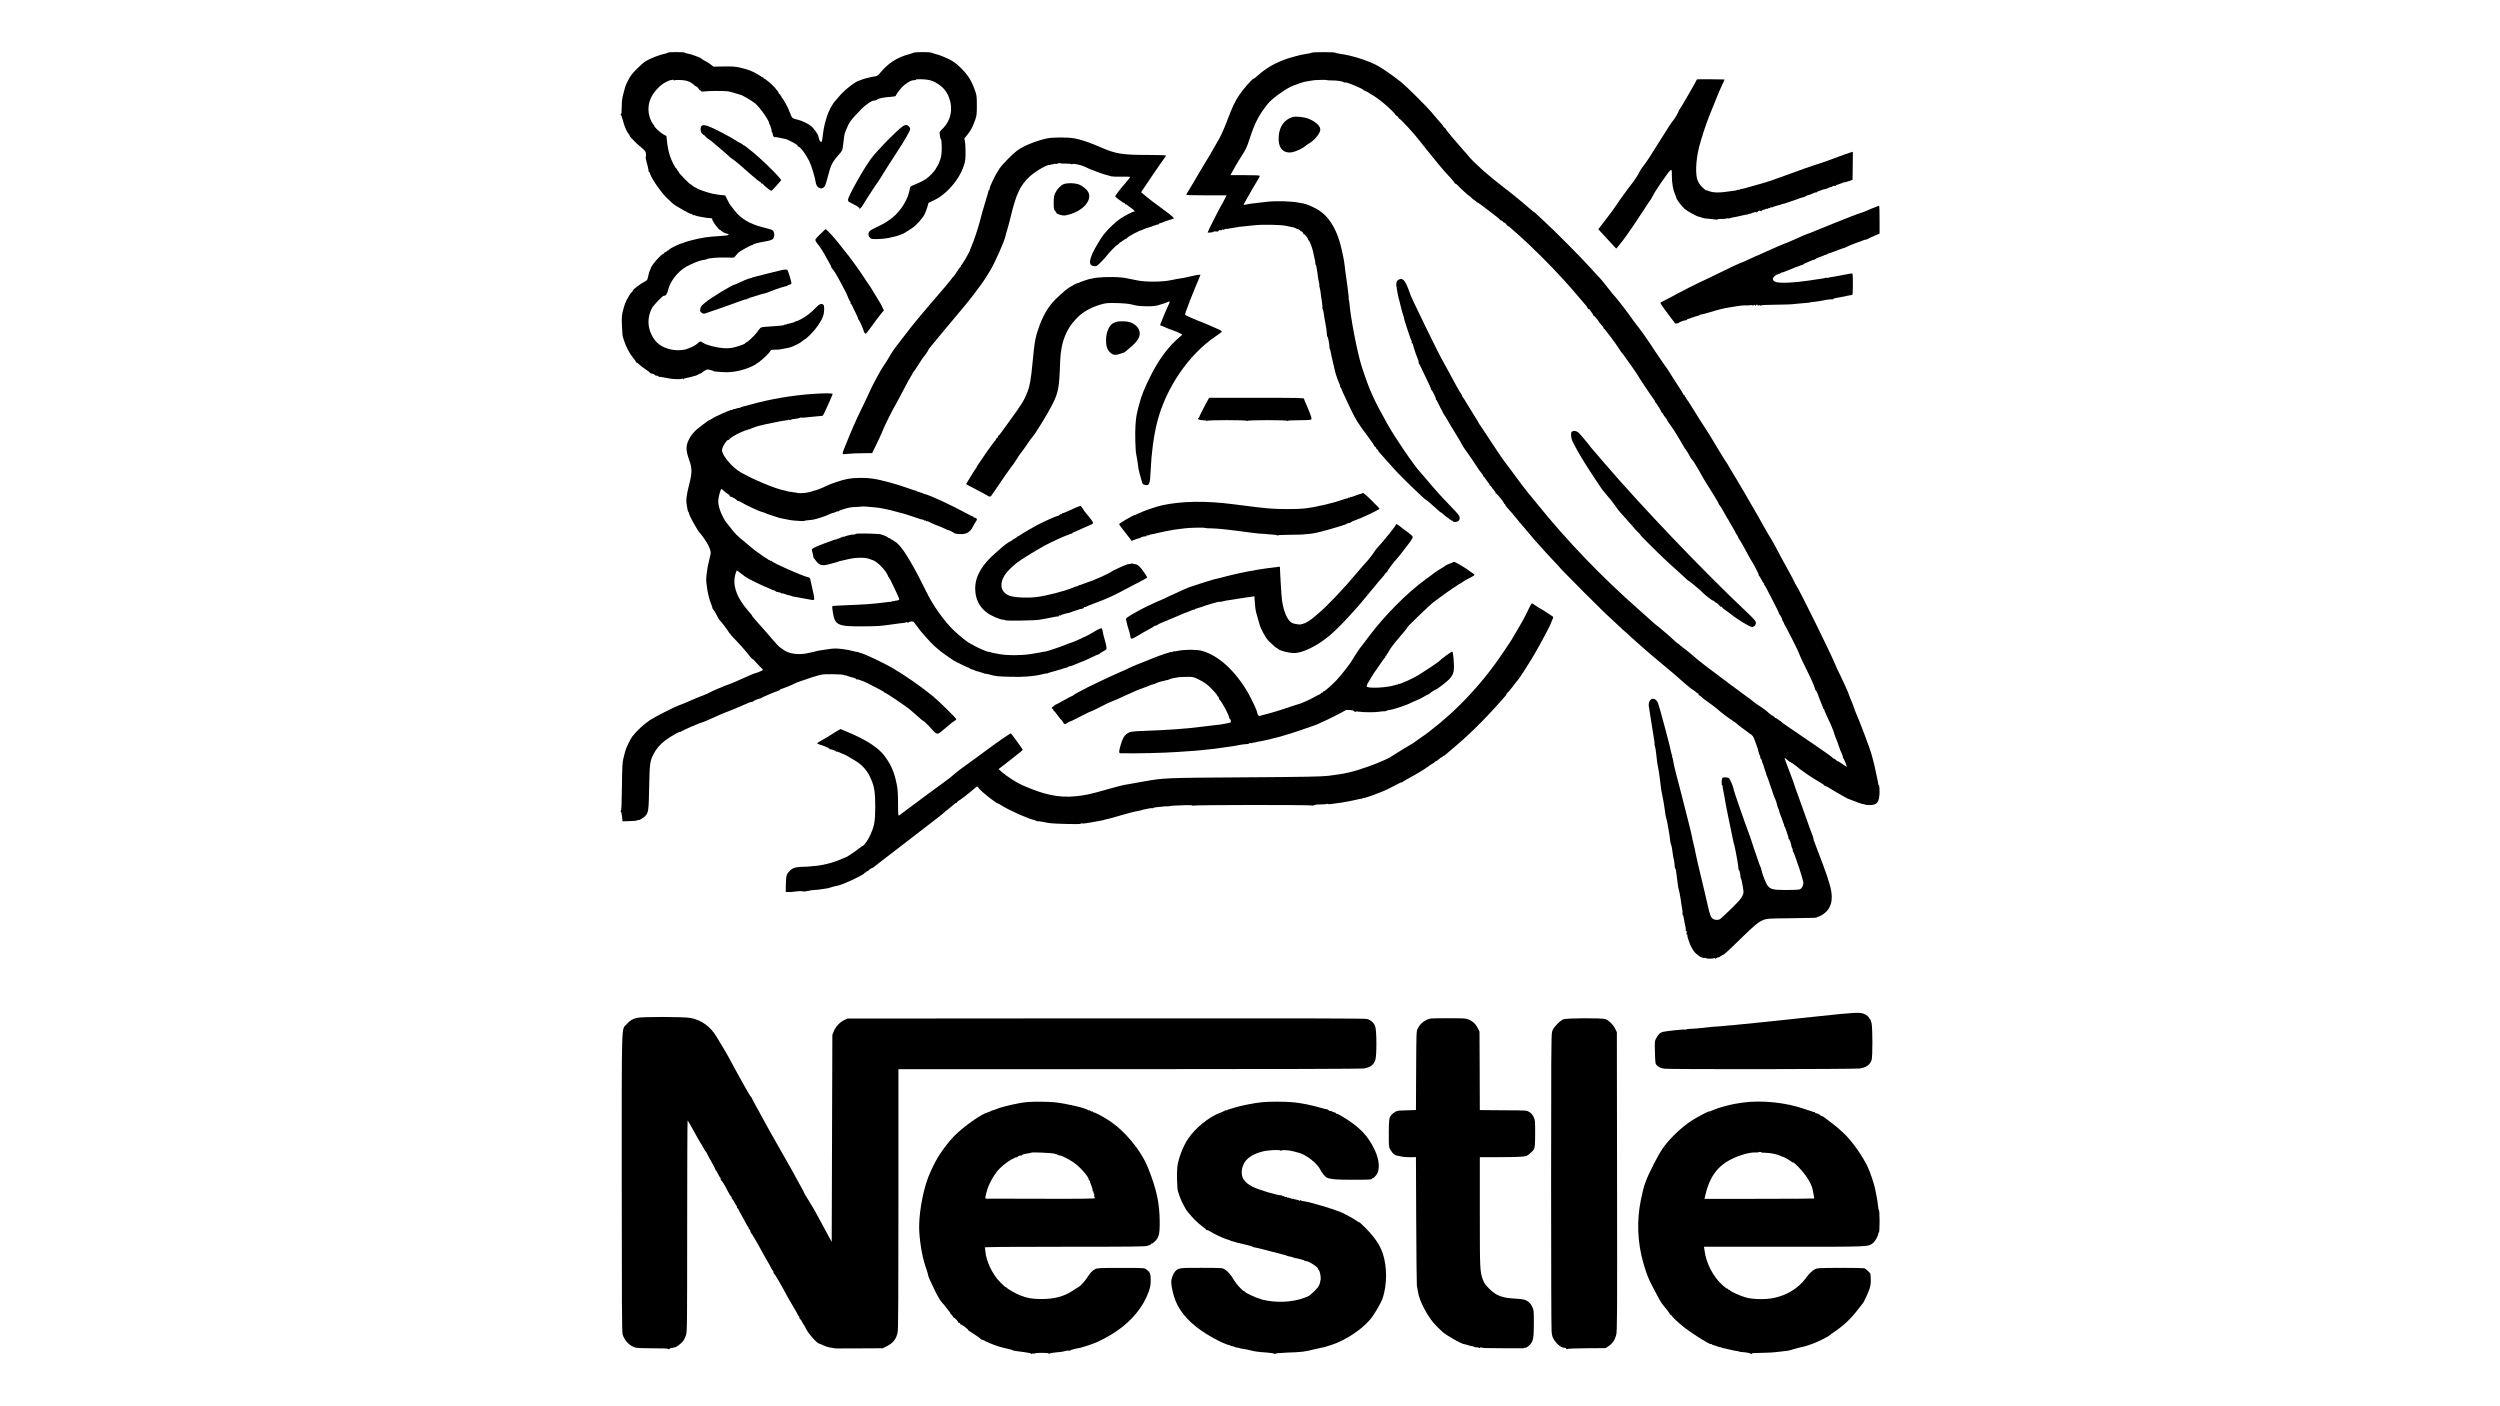 <?xml version="1.0" standalone="no"?>
<!DOCTYPE svg PUBLIC "-//W3C//DTD SVG 20010904//EN"
 "http://www.w3.org/TR/2001/REC-SVG-20010904/DTD/svg10.dtd">
<svg version="1.0" xmlns="http://www.w3.org/2000/svg"
 width="3840pt" height="2160pt" viewBox="0 0 3840 2160"
 preserveAspectRatio="xMidYMid meet">
<g transform="translate(0,2160) scale(0.1,-0.1)"
fill="#000000" stroke="none">
<path d="M10260 20792 c0 -4 -28 -14 -62 -21 -70 -14 -208 -68 -278 -109 -25
-14 -86 -67 -135 -117 -70 -69 -101 -109 -134 -173 -23 -45 -44 -90 -46 -100
-3 -9 -16 -59 -30 -111 -19 -72 -25 -117 -25 -201 0 -77 -4 -110 -12 -113 -10
-4 -10 -7 -1 -14 7 -5 23 -47 34 -94 21 -84 59 -170 85 -197 8 -7 14 -18 14
-24 0 -6 10 -21 23 -33 12 -12 33 -35 47 -50 14 -16 51 -50 82 -76 91 -76 95
-81 100 -126 2 -24 0 -43 -3 -43 -4 0 -3 -15 1 -32 27 -101 42 -165 41 -180 0
-10 4 -18 9 -18 4 0 11 -11 14 -25 16 -65 154 -269 243 -360 49 -50 132 -125
138 -125 2 0 39 -22 82 -49 80 -49 163 -91 182 -91 6 0 11 -5 11 -11 0 -5 5
-7 10 -4 6 4 16 3 23 -3 7 -5 46 -15 87 -22 41 -7 86 -14 100 -17 14 -2 37 -4
53 -4 18 0 27 -6 27 -16 0 -33 110 -180 124 -165 3 3 6 1 6 -5 0 -9 59 -44 83
-49 4 -1 10 -3 15 -4 4 -1 10 -2 15 -1 4 0 7 -5 7 -13 0 -11 -28 -15 -127 -21
-71 -3 -173 -13 -228 -21 -109 -15 -322 -69 -342 -86 -7 -6 -13 -8 -13 -5 0 8
-113 -41 -167 -72 -24 -14 -43 -28 -43 -33 0 -4 -7 -8 -15 -8 -8 0 -15 -4 -15
-10 0 -5 -7 -10 -15 -10 -9 0 -18 -7 -21 -15 -4 -8 -12 -15 -18 -15 -18 0
-120 -106 -161 -167 -20 -29 -33 -53 -29 -53 3 0 -1 -11 -10 -24 -8 -14 -21
-55 -28 -91 -11 -58 -17 -69 -43 -83 -80 -41 -195 -128 -195 -147 0 -4 -8 -15
-18 -24 -10 -9 -22 -23 -25 -31 -4 -8 -16 -28 -27 -45 -35 -54 -58 -113 -80
-202 -20 -77 -22 -104 -17 -228 6 -143 9 -169 19 -195 4 -8 12 -33 18 -55 22
-74 83 -189 132 -248 26 -32 48 -63 48 -68 0 -5 5 -9 11 -9 6 0 25 -14 42 -32
18 -17 59 -49 92 -70 32 -21 63 -44 67 -51 4 -7 11 -12 15 -13 26 -2 63 -17
63 -25 0 -5 11 -9 25 -9 14 0 25 -4 25 -8 0 -5 6 -9 13 -9 17 0 82 -11 144
-24 69 -14 183 -18 206 -7 12 6 17 5 17 -4 0 -10 2 -10 8 -1 4 7 23 14 42 17
19 3 60 12 90 21 30 8 60 17 66 18 6 2 23 11 37 20 15 10 27 14 27 10 0 -5 4
-3 8 2 4 6 26 22 49 37 40 26 45 27 93 16 27 -6 50 -14 50 -17 0 -3 10 -7 23
-7 12 -1 61 -5 109 -9 165 -14 370 33 511 116 73 44 197 154 224 200 16 26 22
28 77 28 62 0 79 3 176 23 66 14 59 12 93 26 73 30 136 66 165 93 18 17 32 27
32 22 0 -4 36 28 81 72 84 84 158 190 190 275 21 56 26 159 7 178 -27 27 -65
13 -114 -41 -71 -76 -155 -142 -235 -182 -38 -20 -69 -32 -69 -29 0 3 -11 -1
-25 -10 -14 -9 -25 -14 -25 -12 0 3 -18 -1 -40 -9 -22 -8 -40 -12 -40 -8 0 3
-7 0 -15 -7 -8 -6 -18 -9 -24 -6 -5 3 -11 2 -13 -3 -3 -10 -68 -17 -241 -27
-112 -7 -119 -9 -138 -33 -10 -14 -29 -39 -42 -56 -41 -55 -149 -155 -167
-155 -5 0 -10 -4 -10 -8 0 -13 -70 -40 -161 -64 -69 -17 -101 -20 -179 -15
-112 8 -257 46 -312 82 -42 28 -42 28 -91 -16 -32 -29 -112 -68 -172 -84 -174
-45 -382 16 -475 139 -113 149 -130 332 -45 494 23 45 167 194 183 190 24 -7
50 25 61 77 32 141 143 287 281 368 69 40 207 97 249 102 15 2 28 4 31 5 3 2
9 2 14 1 4 -1 13 3 20 8 20 16 187 30 306 26 114 -5 115 -5 135 21 28 37 48
57 70 71 91 56 179 102 186 97 5 -3 9 -1 9 4 0 12 91 37 185 52 87 14 123 28
135 51 25 47 14 108 -23 128 -12 6 -74 24 -138 40 -202 50 -338 131 -439 261
-27 36 -55 71 -60 78 -6 6 -27 43 -46 81 l-35 70 -67 6 c-37 4 -98 14 -137 22
-71 16 -226 70 -235 83 -3 4 -15 10 -27 14 -13 4 -23 12 -23 17 0 5 -7 9 -15
9 -8 0 -15 5 -15 10 0 6 -5 10 -12 10 -17 0 -188 177 -188 195 0 8 -4 15 -10
15 -5 0 -10 7 -10 15 0 8 -4 15 -8 15 -16 0 -72 108 -102 197 -18 55 -35 136
-42 199 l-12 106 -40 20 c-47 24 -146 115 -146 134 0 8 -4 14 -8 14 -4 0 -20
24 -35 53 -62 123 -62 261 -1 378 49 94 141 189 221 228 35 17 66 31 70 30 5
-1 10 0 13 1 20 7 40 7 40 -1 0 -6 6 -7 13 -2 12 8 109 6 161 -3 55 -9 102
-34 151 -81 8 -7 18 -13 24 -13 6 0 20 -15 31 -32 11 -18 20 -29 20 -24 0 6 6
2 13 -8 10 -14 21 -16 57 -10 54 9 309 10 365 1 22 -3 69 -16 105 -28 36 -11
74 -23 84 -25 29 -5 174 -90 224 -131 76 -62 233 -288 217 -314 -4 -5 -1 -9 4
-9 6 0 10 -3 9 -7 -1 -5 4 -21 11 -38 7 -16 13 -40 13 -53 0 -12 4 -25 9 -28
5 -3 9 -16 9 -28 0 -22 22 -51 31 -41 3 2 36 -3 74 -11 39 -8 79 -17 90 -19
42 -9 185 -87 185 -100 0 -8 5 -15 10 -15 29 0 116 -115 170 -224 35 -71 89
-251 103 -343 4 -30 39 -74 54 -68 7 2 13 0 13 -4 0 -11 19 -9 46 7 26 14 35
37 73 182 46 178 62 209 198 363 19 22 26 46 34 114 17 152 19 162 39 213 52
133 74 163 232 326 79 82 185 151 214 140 7 -3 14 -1 14 5 0 6 5 7 10 4 6 -3
10 -2 10 3 0 17 109 39 224 46 33 1 62 8 64 14 6 20 56 89 95 131 44 49 129
103 166 107 14 1 28 3 31 4 3 1 8 2 13 1 4 0 7 2 7 7 0 8 114 7 173 -2 61 -9
108 -28 168 -68 79 -52 130 -114 163 -199 71 -181 32 -367 -105 -495 -36 -35
-40 -43 -35 -74 3 -19 7 -44 8 -55 2 -11 7 -23 13 -27 5 -4 9 -58 10 -120 0
-91 -4 -127 -23 -188 -13 -41 -30 -82 -37 -90 -7 -8 -20 -30 -29 -48 -24 -47
-102 -127 -162 -167 -28 -19 -92 -51 -142 -71 -90 -37 -91 -38 -98 -78 -9 -47
-11 -55 -14 -58 -1 -2 -3 -10 -5 -18 -6 -35 -52 -129 -89 -185 -88 -134 -201
-228 -363 -305 -143 -68 -163 -83 -163 -126 0 -39 28 -73 63 -75 91 -5 186 3
267 21 114 26 108 24 145 39 17 7 35 14 42 15 12 2 76 41 156 94 59 40 162
154 190 213 15 30 33 81 42 113 8 32 16 59 17 60 2 1 46 22 99 48 219 109 432
389 465 613 8 50 5 235 -4 279 l-10 49 49 60 c52 65 83 125 120 232 21 62 24
87 23 220 0 143 -2 154 -33 238 -57 155 -108 233 -230 350 -65 62 -100 86
-184 127 -57 27 -133 57 -168 65 -35 9 -72 20 -81 25 -23 13 -253 13 -276 0
-9 -5 -44 -16 -77 -25 -182 -50 -315 -137 -438 -287 -34 -41 -44 -47 -90 -53
-51 -7 -182 -41 -202 -53 -5 -4 -15 -7 -22 -8 -57 -9 -234 -147 -316 -247 -21
-26 -44 -52 -51 -59 -50 -51 -117 -178 -141 -268 -3 -8 -13 -46 -24 -83 -11
-38 -25 -114 -31 -170 -6 -56 -14 -105 -16 -109 -14 -22 -39 7 -48 54 -3 13
-5 24 -7 26 -1 1 -2 6 -3 11 -3 20 -69 112 -102 140 -43 38 -141 86 -209 102
-88 20 -89 21 -123 110 -17 46 -46 108 -64 138 -18 29 -37 62 -43 72 -5 11
-13 19 -18 19 -4 0 -5 5 -2 10 3 6 1 10 -4 10 -6 0 -11 6 -11 14 0 8 -7 16
-15 20 -8 3 -15 10 -15 17 0 22 -99 134 -155 174 -16 11 -34 26 -41 33 -7 6
-17 12 -23 12 -6 0 -11 5 -11 10 0 6 -5 10 -10 10 -6 0 -37 18 -69 40 -70 48
-165 85 -286 112 -73 16 -119 19 -248 17 l-158 -3 -37 29 c-20 16 -50 37 -67
45 -49 26 -80 45 -86 53 -10 13 -161 68 -206 74 -24 3 -43 10 -43 14 0 5 -58
9 -130 9 -71 0 -130 -4 -130 -8z"/>
<path d="M20150 20792 c0 -4 -37 -13 -82 -19 -46 -6 -123 -24 -173 -38 -49
-15 -97 -28 -106 -30 -9 -2 -47 -16 -85 -31 -157 -62 -273 -133 -392 -241 -26
-23 -52 -43 -59 -43 -17 0 -145 -145 -209 -236 -71 -101 -116 -196 -199 -418
-39 -104 -90 -218 -123 -275 -30 -53 -75 -131 -99 -173 -23 -43 -65 -113 -92
-155 -27 -43 -78 -127 -113 -188 -66 -115 -86 -149 -155 -262 -24 -38 -43 -72
-43 -76 0 -4 140 -7 310 -7 l310 0 -36 -72 c-20 -40 -39 -75 -43 -78 -9 -8
-211 -407 -211 -418 0 -5 12 -7 28 -5 15 3 35 5 45 6 9 1 17 5 17 9 0 4 16 5
35 3 25 -4 37 -1 41 9 3 9 15 13 30 10 13 -2 24 0 24 5 0 6 7 8 15 5 8 -4 21
-1 29 5 7 6 15 8 18 6 3 -3 27 -1 54 6 27 6 65 12 84 14 19 2 35 4 35 5 0 3
28 7 97 13 32 3 110 11 175 18 127 13 408 7 478 -10 22 -6 56 -13 75 -16 19
-4 40 -8 45 -9 6 -1 17 -6 25 -11 8 -5 17 -10 20 -10 20 -3 50 -18 50 -26 0
-5 5 -9 11 -9 14 0 39 -26 39 -41 0 -7 3 -10 6 -6 9 9 75 -73 68 -84 -3 -5 -1
-9 4 -9 19 0 70 -144 87 -250 3 -14 9 -43 14 -64 5 -22 8 -43 5 -47 -2 -4 0
-10 5 -13 5 -3 12 -32 17 -63 4 -32 9 -65 11 -73 1 -8 5 -33 7 -55 3 -22 9
-58 15 -79 5 -22 8 -43 6 -47 -3 -4 0 -20 5 -35 5 -16 12 -51 15 -79 2 -27 11
-88 19 -135 7 -47 11 -91 9 -98 -3 -7 -1 -18 5 -25 6 -6 12 -34 15 -62 3 -27
15 -99 27 -160 12 -60 21 -129 21 -152 0 -24 3 -43 8 -43 9 0 31 -112 31 -157
0 -16 3 -33 7 -37 4 -3 8 -17 10 -29 4 -28 29 -143 50 -226 9 -35 18 -74 19
-85 5 -28 57 -175 73 -204 6 -12 9 -27 6 -32 -3 -6 -1 -10 4 -10 6 0 11 -5 11
-10 0 -12 30 -79 138 -305 94 -195 109 -219 285 -456 48 -65 87 -122 87 -127
0 -6 7 -12 15 -16 8 -3 15 -12 15 -21 0 -8 5 -15 10 -15 6 0 14 -8 17 -17 4
-10 15 -27 25 -38 10 -11 31 -34 46 -51 15 -17 47 -53 72 -81 25 -27 70 -78
100 -112 56 -64 260 -267 363 -362 32 -30 71 -66 85 -80 15 -14 34 -30 43 -35
20 -11 115 -92 177 -151 25 -24 49 -43 53 -43 4 0 25 -16 46 -36 21 -19 50
-42 66 -50 15 -8 27 -19 27 -25 0 -6 5 -7 10 -4 6 3 10 1 10 -5 0 -6 4 -9 9
-6 5 3 11 0 14 -7 7 -18 57 -19 84 -2 17 11 23 25 23 51 0 31 -14 49 -132 172
-149 154 -247 263 -363 402 -44 52 -90 106 -103 120 -93 95 -390 530 -513 750
-219 391 -276 520 -396 890 -65 204 -172 759 -187 977 -1 18 -5 35 -8 39 -4 3
-4 12 -2 18 3 7 -7 98 -21 202 -15 104 -28 203 -31 219 -2 17 -6 53 -9 80 -8
82 -44 253 -75 362 -67 231 -176 399 -321 493 -65 42 -192 98 -236 104 -15 3
-39 7 -53 10 -131 27 -368 34 -515 16 -44 -5 -102 -12 -130 -15 -111 -12 -142
-16 -180 -25 -22 -5 -41 -7 -43 -5 -2 2 17 38 42 80 25 42 46 78 46 80 0 6 96
169 131 224 16 25 29 50 29 58 0 10 -45 13 -226 13 l-226 0 25 43 c13 23 39
69 57 102 18 33 57 96 85 140 72 110 88 145 130 276 77 238 140 361 278 534
57 72 225 198 345 259 53 27 226 87 240 84 4 -1 23 2 42 7 19 4 51 9 70 11 19
1 35 3 35 4 0 1 39 2 88 3 48 1 87 0 87 -3 0 -3 33 -5 73 -5 83 0 166 -12 185
-27 7 -6 15 -8 18 -5 7 7 68 -11 128 -38 28 -12 75 -33 104 -45 28 -12 52 -26
52 -30 0 -4 11 -11 24 -14 13 -3 47 -22 76 -41 29 -19 55 -35 58 -35 4 0 69
-47 127 -92 78 -61 205 -182 205 -196 0 -5 11 -15 25 -22 14 -7 25 -19 25 -27
0 -7 4 -13 9 -13 18 0 236 -236 306 -330 24 -33 203 -254 294 -365 86 -104
113 -135 188 -214 34 -36 63 -72 63 -78 0 -7 6 -13 13 -13 7 0 27 -15 43 -32
42 -47 164 -158 173 -158 4 0 17 -11 28 -24 11 -13 35 -32 52 -42 17 -10 31
-22 31 -26 0 -4 5 -8 11 -8 5 0 27 -13 47 -28 20 -16 64 -49 97 -73 83 -61
209 -162 213 -171 2 -5 10 -8 18 -8 8 0 17 -7 20 -15 4 -8 12 -15 20 -15 7 0
21 -11 30 -25 9 -14 20 -25 26 -25 5 0 28 -18 51 -39 23 -22 67 -60 97 -86
171 -148 509 -482 690 -684 41 -45 86 -95 100 -110 14 -14 45 -51 70 -81 25
-30 50 -59 56 -65 6 -5 33 -37 60 -70 27 -33 59 -71 72 -85 12 -14 25 -33 28
-42 3 -10 12 -18 20 -18 8 0 14 -4 14 -8 0 -5 11 -22 25 -38 14 -16 25 -35 25
-43 0 -8 3 -12 6 -8 6 6 84 -86 84 -98 0 -3 16 -22 35 -42 19 -20 35 -42 35
-50 0 -7 4 -13 9 -13 9 0 187 -237 223 -296 30 -50 43 -68 54 -79 6 -5 30 -37
53 -70 23 -33 66 -94 96 -135 30 -41 62 -88 71 -103 26 -49 241 -371 263 -396
11 -13 21 -30 21 -37 0 -7 4 -14 9 -16 10 -4 91 -136 91 -149 0 -5 4 -9 9 -9
5 0 13 -9 16 -20 4 -11 17 -32 31 -47 13 -14 24 -30 24 -34 0 -5 26 -46 59
-91 59 -83 122 -184 169 -268 44 -78 47 -83 62 -102 17 -21 54 -81 72 -118 7
-14 21 -33 30 -42 10 -10 32 -43 50 -74 18 -31 43 -72 55 -92 13 -21 32 -55
43 -77 11 -22 49 -85 84 -140 91 -142 176 -285 176 -295 0 -5 6 -15 14 -22 7
-8 21 -30 31 -48 10 -19 21 -37 24 -40 3 -3 17 -27 31 -55 14 -27 28 -52 31
-55 4 -3 19 -27 33 -55 15 -27 43 -75 61 -105 19 -30 34 -60 35 -66 0 -6 7
-17 15 -24 8 -7 15 -18 15 -25 0 -7 17 -39 39 -71 21 -33 65 -108 96 -169 32
-60 62 -116 68 -123 5 -7 23 -36 39 -65 62 -114 88 -167 81 -167 -5 0 -3 -4 2
-8 6 -4 24 -33 40 -64 15 -32 32 -58 37 -58 5 0 7 -4 4 -9 -4 -5 -2 -11 2 -13
5 -1 26 -39 49 -83 22 -44 72 -142 112 -217 40 -76 69 -138 64 -138 -4 0 -3
-4 3 -8 13 -8 57 -92 49 -92 -4 0 3 -13 15 -30 12 -16 18 -30 13 -30 -4 0 -3
-4 3 -8 12 -8 224 -427 229 -453 3 -16 75 -170 152 -324 49 -99 93 -205 93
-223 0 -7 3 -12 8 -12 7 0 44 -82 48 -106 1 -6 16 -44 34 -85 18 -41 33 -80
33 -86 0 -7 4 -13 9 -13 4 0 8 -5 8 -11 0 -5 13 -38 29 -72 78 -166 93 -201
112 -255 11 -31 21 -64 23 -73 3 -9 13 -36 24 -60 10 -24 27 -69 36 -99 9 -30
28 -79 42 -107 14 -29 23 -57 20 -62 -4 -5 -2 -11 3 -13 6 -1 22 -33 36 -71
l25 -67 -43 26 c-23 15 -54 35 -69 46 -16 11 -28 17 -28 13 0 -3 -12 6 -27 20
-15 14 -33 25 -39 25 -7 0 -14 6 -17 13 -2 7 -139 104 -303 215 -397 269 -488
333 -492 343 -2 5 -8 9 -13 9 -5 0 -18 9 -29 20 -11 11 -27 20 -35 20 -8 0
-15 4 -15 10 0 5 -15 17 -32 26 -18 9 -40 24 -49 33 -36 35 -104 88 -160 122
-32 20 -74 50 -93 67 -19 16 -56 45 -83 63 -54 37 -495 366 -648 483 -90 69
-138 108 -209 171 -40 35 -70 59 -131 104 -33 25 -66 52 -72 60 -7 8 -13 11
-13 7 0 -4 -19 12 -42 36 -42 42 -294 258 -302 258 -2 0 -19 15 -38 33 -18 17
-112 101 -208 186 -584 514 -1112 1063 -1585 1651 -60 74 -115 141 -123 149
-17 18 -162 210 -272 361 -46 63 -86 117 -90 120 -10 8 -164 236 -270 400 -52
80 -96 147 -99 150 -8 7 -27 37 -52 85 -12 22 -39 65 -60 96 -20 31 -63 100
-95 155 -31 54 -61 100 -65 102 -5 2 -9 9 -9 16 0 8 -9 24 -19 38 -18 22 -95
161 -186 333 -17 33 -52 96 -77 140 -58 104 -141 267 -276 545 -193 397 -229
474 -250 535 -60 175 -99 227 -155 206 -52 -20 -61 -58 -40 -160 7 -36 15 -77
17 -91 2 -14 6 -32 9 -40 3 -8 18 -64 32 -125 15 -60 31 -119 36 -130 6 -11
11 -31 13 -45 2 -14 6 -32 9 -40 3 -8 27 -82 53 -165 27 -82 52 -151 56 -153
4 -2 4 -10 1 -18 -3 -8 -1 -14 5 -14 6 0 14 -15 18 -32 10 -40 9 -39 16 -58 4
-8 14 -40 23 -70 10 -30 24 -67 31 -82 8 -14 14 -37 14 -51 0 -14 4 -27 8 -29
5 -1 25 -41 46 -88 21 -47 60 -129 87 -182 27 -54 49 -104 49 -112 0 -8 3 -16
8 -18 14 -6 73 -128 67 -138 -3 -6 -2 -10 3 -10 5 0 24 -33 42 -72 18 -40 36
-75 40 -78 3 -3 12 -21 20 -40 8 -19 20 -41 27 -49 8 -7 22 -29 32 -50 16 -29
114 -193 202 -336 10 -16 27 -46 36 -65 10 -19 23 -42 30 -50 26 -32 223 -321
223 -326 0 -3 16 -24 35 -47 19 -22 35 -47 35 -54 0 -7 4 -13 8 -13 4 0 15
-12 24 -27 9 -16 28 -41 42 -58 14 -16 26 -36 26 -42 0 -7 5 -13 10 -13 6 0
13 -7 17 -16 3 -9 21 -32 39 -52 18 -20 30 -41 27 -46 -4 -6 -3 -8 2 -4 8 8
125 -133 125 -151 0 -6 5 -11 10 -11 6 0 10 -5 10 -11 0 -6 9 -21 19 -33 79
-89 112 -127 144 -168 21 -26 43 -53 50 -60 7 -7 57 -67 112 -132 55 -66 118
-140 140 -165 117 -131 237 -263 290 -318 33 -34 74 -78 90 -98 17 -20 63 -69
104 -108 40 -40 99 -99 130 -131 51 -54 188 -192 314 -314 27 -26 68 -67 92
-92 24 -25 76 -74 116 -110 39 -36 104 -96 143 -133 39 -38 78 -74 88 -81 10
-7 48 -41 85 -77 37 -35 82 -75 99 -89 31 -26 159 -138 199 -175 11 -11 115
-98 231 -194 115 -95 218 -183 229 -195 11 -11 45 -41 75 -66 30 -25 64 -53
75 -63 11 -10 36 -28 55 -40 19 -12 42 -29 52 -39 10 -10 23 -18 28 -18 6 0
10 -7 10 -15 0 -8 4 -15 9 -15 6 0 25 -14 43 -31 18 -17 51 -43 73 -57 47 -31
166 -122 180 -138 16 -18 176 -138 225 -169 25 -15 47 -31 50 -35 9 -12 144
-115 201 -154 55 -36 58 -42 90 -129 18 -51 34 -95 35 -99 1 -5 3 -10 4 -13 3
-6 3 -6 14 -55 5 -19 13 -41 19 -48 5 -7 7 -15 3 -19 -3 -3 1 -14 9 -23 8 -9
16 -25 18 -36 1 -10 5 -23 8 -29 7 -10 29 -77 33 -98 2 -7 8 -25 14 -40 7 -16
12 -34 12 -41 0 -6 4 -16 8 -21 5 -6 28 -71 52 -145 24 -74 49 -148 56 -165 7
-16 19 -46 28 -65 8 -20 18 -51 21 -69 3 -18 12 -46 20 -62 9 -16 14 -32 14
-36 -1 -4 1 -15 4 -23 15 -35 59 -156 61 -165 1 -5 5 -16 9 -22 5 -7 5 -13 0
-13 -4 0 -3 -4 3 -8 6 -4 21 -38 33 -77 13 -38 25 -77 28 -85 4 -8 5 -21 4
-27 -1 -7 2 -13 7 -13 9 0 32 -65 39 -110 3 -13 9 -30 15 -37 5 -7 7 -16 4
-22 -3 -5 -2 -11 2 -13 7 -2 56 -134 67 -178 1 -3 4 -12 8 -20 29 -74 87 -269
87 -292 0 -41 -26 -87 -56 -98 -14 -6 -107 -10 -207 -10 -205 0 -243 10 -290
71 -25 34 -82 182 -93 242 -3 17 -9 36 -13 42 -5 5 -23 55 -41 110 -18 55 -40
120 -50 145 -10 25 -25 72 -35 105 -9 33 -46 139 -82 235 -53 140 -199 565
-202 585 -1 3 -1 6 -2 8 0 1 -2 10 -4 20 -6 31 -49 131 -64 150 -16 20 -95 24
-107 6 -10 -17 -13 -109 -3 -109 4 0 8 -8 8 -17 0 -10 6 -49 14 -88 14 -66 19
-94 33 -182 3 -21 17 -90 30 -153 43 -201 85 -404 88 -425 1 -11 5 -27 9 -35
7 -16 45 -202 51 -248 2 -15 7 -49 12 -77 4 -27 7 -56 6 -62 -2 -7 1 -13 6
-13 9 0 25 -69 26 -110 1 -8 4 -20 8 -25 9 -14 38 -170 38 -204 0 -59 -45
-120 -191 -261 -79 -77 -154 -147 -166 -155 -29 -19 -83 -19 -111 1 -35 24
-49 61 -82 211 -17 76 -44 192 -60 258 -82 339 -123 513 -127 545 -2 19 -12
62 -20 95 -9 33 -17 67 -17 75 -1 9 -4 20 -7 25 -3 6 -6 22 -7 37 -1 14 -31
142 -68 285 -36 142 -85 335 -109 428 -23 94 -54 213 -69 265 -14 52 -28 109
-31 125 -3 17 -8 41 -11 55 -3 14 -7 34 -8 45 -1 12 -6 26 -10 33 -4 7 -5 16
-1 21 3 5 1 12 -4 15 -4 3 -9 16 -9 28 -1 31 -185 724 -205 770 -32 76 -105
89 -133 22 -8 -19 -12 -49 -9 -67 2 -18 21 -135 41 -261 19 -126 39 -250 44
-275 4 -25 6 -49 4 -53 -3 -4 0 -16 5 -26 5 -10 15 -68 21 -128 13 -125 16
-143 29 -204 8 -40 17 -98 26 -170 4 -36 17 -141 21 -170 2 -14 12 -69 24
-123 11 -53 22 -119 25 -145 3 -26 8 -60 11 -77 2 -16 6 -39 7 -50 2 -11 8
-36 14 -55 12 -37 52 -270 58 -340 1 -14 6 -36 12 -50 9 -22 20 -82 29 -160 1
-14 8 -45 14 -70 6 -25 11 -64 12 -87 0 -24 3 -45 8 -48 9 -5 17 -47 25 -125
2 -25 8 -63 11 -85 4 -22 8 -51 9 -65 1 -14 5 -32 8 -40 3 -8 11 -42 17 -75 5
-33 12 -71 15 -85 3 -14 8 -47 11 -75 3 -27 10 -67 14 -89 5 -21 6 -45 3 -52
-3 -8 -1 -20 5 -27 9 -11 14 -33 27 -120 2 -12 8 -39 14 -61 5 -21 7 -45 4
-52 -3 -8 0 -14 7 -14 9 0 11 -10 6 -30 -4 -21 -2 -29 5 -24 6 3 10 -1 8 -12
-1 -11 1 -26 4 -34 3 -8 11 -33 18 -55 20 -68 67 -153 102 -184 59 -54 100
-77 135 -74 17 2 32 -1 32 -6 0 -9 101 -8 117 2 6 4 13 2 15 -4 3 -8 8 -7 18
2 8 8 22 14 30 14 8 0 17 2 20 5 8 9 44 29 68 40 13 6 124 108 245 228 231
227 285 271 371 305 47 18 80 20 396 23 390 5 420 6 420 16 0 5 3 7 8 6 17 -4
83 33 122 68 106 96 125 249 54 461 -14 43 -27 86 -29 95 -4 20 -119 330 -168
453 -17 44 -32 83 -33 88 -1 4 -2 8 -4 10 -1 1 -4 15 -6 31 -3 16 -16 54 -29
85 -12 31 -46 121 -73 201 -28 80 -82 232 -121 338 -39 105 -71 196 -71 201 0
8 -25 76 -104 281 -18 47 -36 97 -40 111 -6 25 -4 25 36 -12 23 -21 44 -36 46
-34 4 4 102 -65 135 -96 10 -9 43 -34 75 -55 31 -21 59 -41 62 -45 5 -5 135
-86 214 -133 17 -10 33 -22 34 -27 2 -5 8 -9 14 -9 10 0 81 -40 147 -82 31
-20 194 -112 201 -114 3 0 19 -6 35 -13 88 -36 186 -71 192 -70 5 1 11 0 16
-1 4 -1 12 -4 17 -5 6 -1 11 -4 13 -5 1 -1 27 -4 57 -5 122 -5 160 44 160 207
0 59 -4 98 -10 98 -5 0 -10 9 -10 20 0 10 -9 59 -21 107 -11 48 -22 99 -24
113 -2 14 -4 25 -5 25 -1 0 -3 9 -4 20 -2 11 -13 55 -25 98 -12 43 -24 87 -26
98 -10 49 -195 540 -241 637 -8 18 -17 41 -19 51 -2 10 -19 56 -38 102 -49
122 -50 123 -52 134 -4 18 -147 329 -161 350 -7 11 -28 58 -47 105 -74 180
-547 1139 -598 1211 -10 15 -23 38 -28 53 -6 14 -38 77 -72 138 -92 166 -164
300 -226 418 -31 58 -59 107 -62 110 -4 3 -36 57 -72 120 -35 63 -68 122 -74
131 -5 10 -30 53 -54 96 -24 43 -80 140 -125 216 -44 76 -87 150 -95 165 -8
15 -17 29 -20 32 -3 3 -19 30 -35 60 -16 30 -38 66 -47 80 -10 14 -51 83 -92
153 -40 70 -81 137 -90 147 -9 11 -62 97 -118 192 -56 95 -139 230 -184 299
-46 69 -127 197 -181 285 -53 87 -100 160 -105 162 -5 2 -9 10 -9 18 0 8 -4
14 -10 14 -5 0 -10 7 -10 15 0 8 -4 15 -10 15 -5 0 -10 4 -10 8 0 5 -33 58
-72 119 -40 61 -102 156 -136 212 -35 56 -70 108 -78 115 -7 8 -70 101 -141
207 -136 207 -230 341 -298 424 -23 29 -58 76 -78 106 -40 60 -229 305 -255
330 -10 9 -27 30 -39 45 -64 84 -184 233 -191 236 -4 2 -63 66 -132 143 -134
151 -561 582 -729 735 -56 52 -114 105 -127 118 -13 12 -26 22 -30 22 -4 0
-14 8 -23 18 -9 9 -32 29 -51 43 -19 15 -68 56 -108 92 -39 36 -168 138 -285
228 -221 170 -412 338 -510 449 -233 264 -367 423 -367 437 0 4 -9 14 -20 21
-11 7 -20 16 -20 21 0 5 -12 22 -27 38 -16 17 -46 51 -68 77 -22 27 -60 71
-84 100 -82 97 -386 398 -466 463 -117 94 -290 214 -368 256 -137 75 -393 157
-559 179 -49 7 -88 16 -88 20 0 4 -81 8 -180 8 -99 0 -180 -4 -180 -8z"/>
<path d="M26063 20379 c3 -8 -254 -453 -265 -460 -5 -3 -10 -12 -11 -20 -3
-18 -64 -125 -82 -143 -21 -21 -124 -178 -220 -336 -86 -142 -222 -350 -235
-360 -9 -7 -70 -98 -70 -104 0 -14 -83 -141 -123 -189 -43 -52 -180 -241 -250
-347 -20 -30 -86 -119 -147 -198 l-110 -143 137 -149 138 -149 28 32 c78 91
182 237 336 472 93 143 174 265 180 271 5 7 7 15 4 18 -4 3 -1 6 5 6 7 0 12 6
12 13 0 25 251 392 271 395 18 3 19 -3 19 -90 0 -109 18 -213 48 -282 12 -27
22 -53 22 -58 0 -19 81 -127 125 -166 42 -36 198 -122 223 -122 6 0 23 -5 39
-12 29 -11 47 -14 143 -22 30 -2 67 -6 82 -9 15 -2 25 -1 22 4 -2 4 24 7 58 6
35 -1 69 2 76 6 6 5 16 6 21 3 5 -4 21 -2 34 3 14 6 43 12 64 15 21 3 74 14
118 25 43 11 81 18 84 16 2 -3 10 0 18 7 7 6 16 8 20 5 3 -4 11 -2 18 3 6 5
20 11 31 13 10 1 24 6 31 10 6 4 14 1 16 -5 4 -10 6 -10 6 0 1 7 6 10 11 7 6
-3 10 -2 10 3 0 14 39 22 46 10 4 -7 10 -4 16 6 5 9 20 16 33 16 14 0 25 4 25
9 0 5 9 7 20 4 11 -3 20 0 20 6 0 5 7 8 15 5 8 -4 15 -2 15 4 0 6 8 9 18 7 9
-1 22 1 27 5 9 7 82 29 110 34 6 1 16 5 23 9 6 5 12 6 12 3 0 -3 48 12 108 34
59 21 110 38 115 39 4 0 23 8 43 16 20 8 44 15 53 15 9 0 25 7 35 15 11 8 26
15 34 15 8 0 39 11 69 25 29 14 58 23 63 20 6 -3 10 -1 10 4 0 6 3 10 8 9 4 0
23 6 43 15 20 9 52 19 70 22 18 3 38 10 44 14 5 5 25 12 43 16 17 3 32 10 32
15 0 5 11 7 25 4 14 -2 25 0 25 6 0 5 6 10 14 10 7 0 26 7 42 14 15 8 31 13
36 10 4 -3 8 0 8 6 0 7 6 10 14 7 7 -3 42 5 77 18 l64 23 3 215 2 215 -37 -10
c-21 -6 -128 -44 -238 -85 -109 -41 -208 -77 -219 -79 -15 -3 -142 -45 -216
-72 -8 -3 -19 -6 -25 -8 -5 -1 -84 -30 -175 -64 -184 -69 -442 -158 -474 -164
-12 -2 -90 -25 -175 -50 -84 -25 -157 -43 -162 -41 -4 3 -11 0 -14 -6 -4 -5
-13 -8 -20 -5 -7 2 -16 2 -20 -2 -3 -3 -16 -7 -28 -9 -12 -1 -35 -4 -52 -7
-188 -30 -288 -30 -360 0 -19 8 -35 12 -35 9 0 -8 -26 13 -70 56 -21 20 -48
59 -60 85 -43 88 -34 322 20 532 31 124 108 357 155 472 24 58 71 175 105 260
34 85 73 177 87 203 13 27 28 59 33 72 l9 24 -214 3 c-117 2 -213 0 -212 -3z"/>
<path d="M19850 19801 c-125 -41 -198 -144 -209 -295 -13 -173 63 -266 202
-245 56 9 160 56 201 92 16 14 41 31 55 39 83 43 181 160 181 217 0 57 -71
123 -181 167 -68 28 -201 41 -249 25z"/>
<path d="M10776 19665 c-22 -22 -20 -84 3 -112 11 -13 23 -23 28 -23 4 0 19
-13 33 -30 14 -16 29 -30 35 -30 5 0 65 -47 131 -104 121 -103 139 -118 202
-176 18 -16 35 -30 39 -30 6 0 173 -137 188 -155 6 -6 46 -42 90 -79 44 -37
92 -78 107 -90 15 -13 34 -26 43 -29 8 -4 15 -11 15 -17 0 -5 6 -10 14 -10 8
0 16 -4 18 -10 5 -15 111 -100 124 -100 7 0 44 37 83 81 l71 82 -32 41 c-55
70 -298 305 -403 388 -55 43 -108 86 -118 94 -9 8 -22 14 -27 14 -6 0 -10 3
-10 8 0 4 -15 13 -32 21 -18 8 -62 33 -98 57 -72 46 -273 152 -365 191 -79 34
-118 39 -139 18z"/>
<path d="M13870 19663 c-91 -62 -391 -367 -486 -494 -113 -150 -361 -591 -358
-636 1 -7 2 -17 3 -23 0 -5 35 -25 76 -45 41 -19 75 -40 75 -46 0 -5 5 -7 10
-4 6 3 10 -2 10 -11 0 -16 2 -16 20 1 11 10 26 30 34 44 17 34 201 318 229
354 12 16 46 68 74 115 53 87 78 126 230 361 114 173 193 313 193 339 0 29
-34 62 -63 62 -12 0 -34 -8 -47 -17z"/>
<path d="M16087 19475 c-158 -32 -364 -114 -460 -185 -72 -53 -228 -211 -274
-278 -65 -95 -159 -289 -154 -319 1 -7 -2 -13 -7 -13 -5 0 -9 -6 -9 -12 0 -7
-16 -65 -36 -128 -38 -123 -80 -271 -102 -360 -20 -81 -89 -286 -119 -354 -14
-32 -26 -63 -26 -68 0 -16 -123 -228 -132 -228 -4 0 -8 -6 -8 -14 0 -8 -4 -16
-9 -18 -5 -1 -27 -32 -50 -68 -23 -35 -45 -67 -49 -70 -5 -3 -29 -32 -54 -65
-25 -33 -83 -103 -128 -155 -309 -357 -433 -507 -546 -655 -63 -82 -135 -176
-160 -208 -25 -32 -55 -74 -66 -95 -36 -63 -132 -217 -139 -222 -13 -10 -173
-306 -191 -353 -10 -26 -67 -147 -127 -270 -99 -202 -154 -328 -256 -582 -57
-140 -57 -136 6 -129 84 9 174 13 295 13 l110 1 65 133 c36 72 81 170 99 217
35 87 147 311 205 410 18 30 69 127 115 215 45 88 95 179 111 203 16 24 29 47
29 52 0 4 4 10 8 12 4 2 39 53 77 113 37 61 74 115 80 120 14 13 75 102 75
110 0 3 5 11 10 18 6 7 23 28 38 48 15 20 106 130 202 244 327 388 362 430
484 592 108 144 141 192 223 331 71 119 215 448 228 520 2 15 14 55 25 89 11
35 36 128 55 207 83 346 146 479 289 613 85 80 281 193 306 178 5 -3 11 -1 15
4 3 5 14 8 25 6 11 -2 22 0 25 5 3 5 12 7 20 3 8 -3 23 -2 33 2 22 10 52 13
52 6 0 -3 35 -5 77 -4 43 1 83 -3 90 -9 8 -6 13 -7 13 -1 0 6 12 8 28 6 46 -7
67 -11 67 -13 0 -1 13 -4 29 -6 16 -3 57 -19 90 -35 34 -17 61 -30 61 -29 0 2
38 -12 120 -45 33 -12 87 -31 120 -40 33 -9 71 -20 85 -24 14 -4 85 -6 158 -5
72 1 132 0 132 -3 0 -6 -57 -79 -80 -103 -53 -57 -149 -182 -150 -196 0 -11
124 -104 140 -104 6 0 10 -4 10 -10 0 -5 6 -10 14 -10 8 0 16 -3 18 -7 2 -5
29 -26 61 -47 50 -34 68 -58 44 -57 -19 1 -131 -57 -203 -104 -81 -54 -205
-172 -267 -255 -46 -61 -130 -203 -161 -270 -64 -141 -58 -202 20 -208 39 -3
44 1 112 70 40 40 79 84 88 98 25 37 147 160 159 160 6 0 16 9 23 20 7 11 19
20 27 20 8 0 15 5 15 10 0 6 5 10 10 10 6 0 20 9 32 20 12 10 25 17 30 14 4
-3 8 1 8 8 0 8 50 40 110 72 61 31 110 54 110 51 0 -4 6 -3 13 2 11 9 76 34
102 39 6 1 40 13 77 27 36 14 69 23 72 20 3 -4 6 -1 6 5 0 7 6 12 14 12 7 0
34 9 58 20 25 11 54 21 64 23 10 2 32 9 47 15 16 7 33 12 38 12 32 0 -13 41
-179 162 -103 75 -205 152 -227 172 -22 19 -51 43 -64 54 l-24 19 157 234 c87
129 173 253 192 277 19 24 34 48 34 53 0 5 -113 9 -273 9 -390 0 -496 16 -712
110 -173 76 -327 129 -423 145 -104 18 -322 18 -415 0z"/>
<path d="M16332 18769 c-47 -22 -97 -77 -125 -137 -18 -38 -22 -66 -22 -149 0
-91 2 -104 23 -125 12 -14 22 -29 22 -34 0 -5 26 -17 58 -25 52 -13 63 -13
127 4 222 58 364 222 301 346 -21 39 -81 90 -135 114 -62 27 -195 31 -249 6z"/>
<path d="M28755 18399 c-55 -22 -114 -47 -132 -55 -17 -7 -36 -14 -41 -14 -9
0 -298 -111 -372 -143 -14 -5 -27 -11 -30 -12 -3 -1 -16 -6 -30 -12 -14 -6
-97 -40 -185 -75 -88 -36 -169 -68 -180 -73 -11 -4 -25 -9 -31 -10 -11 -3 -86
-36 -242 -106 -34 -16 -65 -29 -68 -29 -10 0 -233 -95 -326 -139 -83 -39 -137
-63 -148 -65 -3 -1 -25 -11 -50 -23 -97 -46 -176 -81 -200 -88 -14 -4 -124
-56 -245 -115 -121 -60 -290 -141 -375 -180 -85 -40 -231 -114 -325 -165 -93
-51 -191 -103 -218 -115 -26 -12 -49 -26 -52 -30 -3 -5 10 -28 28 -52 18 -23
55 -74 82 -113 27 -38 52 -72 56 -75 3 -3 19 -24 36 -46 23 -34 33 -40 46 -32
9 5 17 5 17 1 0 -4 4 -3 8 3 9 14 87 44 112 44 11 0 20 4 20 9 0 5 15 13 33
16 17 4 38 12 45 17 6 6 12 7 12 3 0 -4 6 -3 13 3 6 6 29 13 50 17 20 4 40 11
43 16 3 5 14 9 26 9 11 0 70 16 132 34 113 36 223 63 286 72 19 3 46 7 60 10
102 18 153 24 205 23 33 -1 70 2 83 4 13 4 22 1 22 -6 0 -8 3 -8 8 -2 11 15
32 17 32 3 0 -10 2 -10 9 0 4 8 12 14 16 14 4 0 12 -6 16 -14 7 -10 9 -10 9 0
0 10 5 10 20 2 11 -6 20 -7 20 -1 0 5 82 9 193 10 205 2 272 5 352 15 28 3 83
8 124 11 41 3 77 7 80 9 3 3 33 7 67 10 63 7 66 7 184 30 41 7 81 11 88 8 8
-3 17 0 21 6 3 6 24 13 46 16 22 3 51 8 65 11 14 4 36 8 50 10 14 1 25 4 25 5
0 1 10 4 23 6 12 2 32 6 45 8 12 2 28 4 35 5 9 1 12 41 12 166 0 151 -2 165
-18 165 -9 0 -73 -11 -141 -25 -68 -14 -140 -27 -160 -29 -20 -2 -44 -7 -53
-11 -10 -4 -24 -5 -32 -2 -8 3 -17 3 -21 -1 -3 -3 -16 -7 -28 -8 -12 -2 -114
-17 -227 -34 -230 -34 -438 -43 -503 -21 -54 19 -61 55 -17 92 18 16 37 26 41
23 4 -2 10 0 14 6 4 6 11 8 16 5 5 -4 9 -1 9 5 0 6 5 8 10 5 6 -3 10 -1 10 5
0 6 4 9 8 6 4 -2 21 1 37 8 78 35 271 109 283 109 6 0 12 3 12 6 0 3 12 11 28
18 15 6 53 23 84 36 31 14 59 23 62 19 3 -3 6 -1 6 4 0 8 86 46 110 49 3 0 15
6 28 13 12 7 22 10 22 7 0 -3 11 2 24 11 14 8 26 15 28 14 4 -2 32 8 98 33 30
12 57 22 60 23 3 0 18 6 33 12 16 7 34 12 41 12 6 0 16 4 22 9 8 9 182 79 209
85 6 1 27 10 49 19 21 9 46 17 55 17 9 0 21 4 27 9 5 5 48 26 97 46 l87 37 0
214 c0 118 -3 214 -7 214 -5 0 -53 -19 -108 -41z"/>
<path d="M12595 18000 c-76 -76 -78 -80 -65 -104 7 -14 20 -34 29 -43 24 -26
109 -158 123 -191 7 -15 29 -55 50 -90 21 -34 38 -69 38 -76 0 -8 3 -16 8 -18
13 -6 67 -90 114 -178 103 -193 116 -217 133 -265 10 -27 25 -58 33 -67 8 -9
11 -22 7 -27 -3 -6 -1 -11 5 -11 6 0 15 -12 21 -27 5 -16 28 -63 50 -105 21
-42 39 -83 39 -92 0 -8 4 -16 9 -18 10 -4 81 -163 81 -183 0 -8 4 -15 9 -15 5
0 11 -8 13 -17 2 -10 37 32 95 113 51 71 114 156 141 188 l49 59 -29 59 c-16
33 -33 65 -39 71 -5 7 -41 66 -80 132 -39 66 -74 122 -78 125 -4 3 -41 57 -81
120 -66 104 -241 345 -287 395 -10 11 -38 47 -63 80 -75 102 -223 265 -239
265 -4 0 -42 -36 -86 -80z"/>
<path d="M12012 17453 c-13 -3 -112 -27 -220 -54 -108 -28 -204 -52 -212 -54
-8 -2 -16 -4 -17 -5 -2 -2 -7 -4 -13 -5 -5 -1 -11 -3 -12 -5 -2 -1 -11 -3 -21
-5 -24 -4 -142 -54 -185 -77 -18 -10 -38 -18 -45 -18 -31 0 -379 -211 -448
-272 -15 -13 -38 -32 -51 -43 -16 -13 -27 -35 -31 -60 -5 -35 -3 -42 20 -59
22 -16 31 -18 62 -8 50 15 472 164 551 194 36 14 71 23 78 21 6 -3 12 1 12 7
0 7 7 10 15 6 8 -3 15 -1 15 4 0 6 3 9 8 9 4 -1 10 0 15 1 4 1 10 3 15 5 4 1
14 4 22 7 50 18 166 52 171 50 4 -1 36 10 70 24 112 45 261 94 270 88 5 -3 9
-1 9 5 0 5 14 12 31 16 17 4 33 13 35 20 3 7 -9 58 -27 114 -31 100 -32 101
-63 100 -17 -1 -41 -4 -54 -6z"/>
<path d="M18305 17359 c-106 -25 -135 -31 -165 -34 -14 -2 -27 -4 -30 -5 -3
-1 -8 -2 -12 -1 -4 0 -51 -9 -105 -21 -133 -30 -396 -32 -523 -5 -47 10 -96
20 -110 22 -14 2 -26 4 -27 6 -2 1 -12 3 -23 4 -11 1 -21 3 -22 4 -2 2 -32 6
-68 9 -143 15 -390 5 -450 -18 -3 -1 -8 -2 -12 -1 -13 2 -173 -51 -182 -60 -6
-5 -17 -9 -26 -9 -20 0 -158 -81 -190 -112 -14 -13 -60 -54 -102 -92 -128
-113 -219 -252 -292 -448 -61 -166 -75 -237 -106 -568 -24 -257 -43 -362 -80
-455 -55 -136 -81 -177 -290 -465 -46 -63 -97 -134 -114 -157 -16 -24 -33 -43
-38 -43 -4 0 -8 -7 -8 -15 0 -9 -7 -18 -15 -21 -8 -4 -15 -10 -15 -15 0 -6 -6
-17 -12 -25 -7 -8 -18 -20 -23 -27 -26 -30 -183 -253 -212 -300 -18 -29 -37
-57 -43 -64 -5 -7 -10 -16 -10 -22 0 -5 -4 -11 -8 -13 -5 -2 -36 -50 -70 -108
-34 -58 -66 -110 -72 -117 -14 -17 -13 -20 18 -36 166 -86 264 -139 293 -156
46 -28 52 -27 81 17 127 188 281 411 297 429 11 12 39 50 61 85 59 93 63 98
86 127 12 14 52 71 90 126 37 55 73 105 80 110 28 23 230 349 297 481 105 204
117 266 131 684 11 306 100 520 287 694 84 77 206 142 340 180 78 22 101 24
240 21 96 -2 180 -10 224 -20 104 -25 111 -26 228 -29 109 -3 154 3 237 31 25
8 50 16 55 17 6 2 22 9 38 16 36 18 42 9 21 -32 -24 -45 -134 -309 -134 -319
0 -5 4 -9 9 -9 5 0 40 -14 78 -32 37 -17 71 -31 76 -30 6 2 163 -65 176 -75 3
-2 -15 -20 -40 -40 -166 -138 -321 -345 -445 -595 -105 -212 -138 -294 -180
-453 -39 -151 -42 -165 -53 -305 -9 -113 -1 -407 12 -450 5 -13 30 -173 33
-210 1 -8 3 -19 4 -25 2 -5 4 -14 5 -20 2 -11 17 -69 41 -152 13 -46 19 -54
47 -61 69 -19 83 12 91 218 12 275 47 537 101 748 131 519 483 1036 892 1312
53 36 98 70 100 75 2 6 -14 19 -34 29 -67 31 -268 118 -278 120 -16 2 -239 98
-248 106 -5 4 -2 27 7 51 32 92 100 268 143 369 25 58 53 126 64 153 l19 47
-28 -1 c-15 -1 -63 -10 -107 -20z"/>
<path d="M17180 16663 c-14 -2 -43 -10 -65 -18 -70 -26 -121 -129 -126 -255
-3 -99 14 -155 61 -202 43 -43 84 -49 155 -22 22 8 46 16 53 17 13 2 38 22
134 107 107 95 137 174 99 253 -26 54 -94 103 -156 112 -5 1 -12 3 -15 4 -12
5 -117 8 -140 4z"/>
<path d="M12480 15549 c-314 -22 -646 -78 -944 -161 -61 -16 -118 -31 -126
-33 -8 -2 -16 -4 -17 -5 -2 -2 -6 -3 -10 -4 -5 -1 -14 -5 -20 -9 -7 -5 -13 -6
-13 -3 0 3 -18 -1 -40 -9 -22 -8 -40 -12 -40 -8 0 3 -7 0 -15 -7 -8 -7 -15
-10 -15 -7 0 14 -277 -109 -300 -133 -3 -3 -18 -11 -33 -18 -15 -6 -33 -16
-40 -22 -7 -5 -48 -36 -92 -68 -100 -73 -159 -139 -198 -222 -44 -92 -42 -161
7 -300 49 -137 49 -195 1 -385 -43 -170 -51 -242 -35 -320 6 -33 12 -67 13
-75 1 -8 5 -17 9 -20 4 -3 9 -15 11 -25 6 -40 121 -248 164 -298 112 -131 185
-274 167 -329 -4 -13 -8 -32 -10 -43 -1 -11 -10 -49 -19 -85 -17 -71 -20 -84
-31 -180 -10 -86 -10 -90 5 -200 13 -98 39 -201 68 -267 9 -21 16 -43 15 -49
-1 -5 6 -19 17 -30 10 -11 28 -40 40 -65 29 -59 47 -90 58 -98 16 -11 143
-181 143 -191 0 -6 5 -10 10 -10 6 0 10 -5 10 -10 0 -6 21 -32 48 -58 76 -77
204 -221 242 -273 19 -26 40 -48 45 -49 6 0 28 -21 50 -46 22 -26 57 -62 78
-82 20 -19 37 -38 37 -42 0 -7 -111 -52 -136 -56 -7 -1 -47 -18 -90 -37 -44
-19 -119 -53 -169 -75 -49 -22 -110 -47 -135 -55 -70 -24 -261 -106 -295 -126
-16 -10 -41 -22 -55 -26 -25 -7 -242 -98 -323 -134 -23 -11 -63 -27 -90 -35
-59 -20 -378 -182 -443 -226 -100 -68 -205 -166 -273 -254 -28 -37 -99 -183
-105 -217 -3 -13 -5 -24 -6 -24 -1 0 -3 -7 -5 -15 -2 -8 -11 -46 -21 -85 -14
-57 -18 -134 -21 -430 -3 -260 -8 -362 -16 -367 -9 -6 -9 -10 0 -16 6 -4 14
-39 18 -77 l7 -70 87 2 c98 2 132 6 149 17 7 4 12 5 12 1 0 -10 75 33 97 57
54 57 57 78 64 443 7 365 12 401 65 508 42 83 99 151 182 214 72 55 222 142
222 128 0 -4 12 2 28 13 26 19 313 142 331 142 9 0 88 34 196 84 68 32 134 59
265 109 36 14 95 39 132 56 107 48 139 61 159 61 11 0 19 4 19 8 0 7 83 41
105 43 6 0 15 5 21 10 14 12 246 109 260 109 6 0 17 7 24 15 6 8 15 13 18 12
8 -2 192 72 208 84 6 5 44 20 85 34 169 59 248 84 275 90 16 4 40 9 54 13 48
11 327 7 342 -6 8 -6 17 -9 20 -6 3 3 23 -2 44 -11 22 -9 39 -15 39 -14 0 0
19 -4 43 -10 23 -7 42 -16 42 -22 0 -6 4 -8 10 -4 5 3 26 -2 47 -10 21 -9 46
-18 56 -20 10 -2 66 -30 125 -61 59 -31 125 -66 147 -77 22 -11 42 -23 43 -28
2 -5 8 -9 14 -9 16 0 323 -207 377 -253 26 -23 70 -61 97 -83 27 -23 62 -54
77 -68 15 -14 31 -26 35 -26 11 0 80 -68 141 -138 63 -73 84 -77 138 -29 21
18 58 49 83 69 25 20 56 46 70 58 14 12 37 29 53 38 15 9 27 20 27 24 0 15
-274 284 -360 354 -172 141 -422 316 -604 423 -155 92 -462 236 -520 245 -6 1
-17 5 -23 9 -7 5 -13 6 -13 3 0 -3 -30 4 -67 14 -38 11 -116 25 -174 32 -93
10 -122 10 -225 -6 -142 -21 -157 -24 -164 -27 -3 -1 -9 -3 -15 -4 -5 -2 -12
-4 -15 -5 -10 -3 -36 -9 -120 -26 -142 -27 -284 -3 -367 63 -19 15 -42 32 -51
37 -10 5 -63 64 -120 130 -56 67 -124 144 -150 172 -26 28 -65 72 -87 98 -22
27 -45 53 -51 60 -6 6 -11 15 -11 19 -1 5 -28 38 -60 74 -178 202 -246 396
-197 564 9 30 17 55 19 57 2 2 28 -16 58 -40 31 -24 67 -51 81 -61 45 -31 301
-156 321 -157 3 0 27 -11 55 -25 27 -14 56 -25 64 -25 8 0 16 -5 18 -10 2 -6
21 -13 43 -16 22 -3 42 -9 43 -14 2 -6 7 -8 12 -5 5 3 19 1 32 -4 47 -19 63
-24 70 -23 4 1 20 -3 35 -9 15 -6 37 -12 48 -14 11 -1 72 -12 135 -24 63 -12
127 -23 142 -26 46 -9 46 2 -3 215 -11 47 -22 95 -24 107 -3 14 -15 24 -37 28
-87 19 -546 222 -556 247 -2 5 -8 6 -13 2 -5 -3 -9 0 -9 6 0 6 -4 9 -8 6 -5
-3 -19 4 -30 15 -12 10 -24 19 -27 19 -3 0 -20 10 -38 23 -17 13 -61 44 -97
69 -36 25 -74 54 -85 65 -11 10 -51 44 -90 76 -144 118 -160 133 -255 258 -14
18 -30 37 -35 43 -32 33 -88 142 -111 216 -19 63 -24 99 -21 141 5 54 37 169
47 169 3 0 20 -13 38 -29 17 -17 45 -38 62 -48 16 -9 30 -23 30 -31 0 -7 6
-12 13 -10 13 2 97 -48 109 -66 4 -6 8 -7 8 -3 0 5 15 0 33 -11 82 -50 294
-149 333 -156 11 -2 38 -12 60 -21 21 -10 46 -19 54 -20 8 -2 42 -13 75 -25
33 -12 69 -23 80 -26 11 -2 34 -7 50 -10 17 -4 39 -8 50 -10 11 -2 31 -6 45
-9 14 -4 50 -8 80 -11 30 -2 76 -5 103 -7 26 -2 49 -1 52 1 5 6 34 10 105 16
62 5 230 59 302 97 10 5 23 9 30 9 7 0 26 7 42 15 15 8 32 13 36 10 5 -3 11
-1 15 5 7 11 114 45 177 56 23 4 71 8 105 8 35 1 63 3 63 6 0 5 134 -4 230
-15 67 -7 197 -34 270 -55 36 -11 76 -21 90 -24 14 -2 25 -5 25 -6 0 -1 8 -3
18 -5 20 -4 84 -24 197 -63 77 -27 96 -32 118 -34 6 -1 12 -5 12 -9 0 -5 7 -6
15 -3 8 4 15 1 15 -6 0 -6 4 -9 9 -6 5 4 22 0 38 -8 50 -26 137 -64 163 -71
14 -4 51 -20 83 -36 31 -15 57 -26 57 -23 0 5 80 -36 90 -46 3 -3 14 -6 25 -8
141 -21 209 8 262 113 14 28 34 63 45 78 16 22 17 31 8 42 -7 8 -21 15 -31 15
-11 0 -19 5 -19 12 0 6 -2 9 -5 6 -3 -3 -52 20 -108 51 -213 118 -572 283
-640 295 -7 1 -22 8 -34 14 -13 7 -23 10 -23 6 0 -3 -7 -1 -15 6 -8 7 -15 9
-15 5 0 -4 -11 0 -25 9 -14 9 -25 14 -25 11 0 -2 -37 9 -82 26 -185 68 -438
138 -576 158 -106 16 -285 14 -380 -4 -93 -18 -260 -74 -336 -112 -63 -32
-176 -75 -176 -67 0 4 -7 1 -15 -6 -8 -7 -15 -9 -15 -5 0 4 -6 3 -12 -2 -7 -6
-20 -11 -28 -11 -8 0 -26 -3 -40 -7 -31 -9 -142 -13 -155 -6 -5 3 -22 6 -37 7
-16 1 -29 3 -30 4 -2 1 -16 4 -33 5 -29 3 -70 12 -70 15 0 1 -11 4 -25 6 -137
25 -478 167 -677 282 -130 76 -283 259 -283 339 0 45 80 170 101 157 5 -3 9
-1 9 4 0 17 102 80 188 116 45 19 82 33 82 29 0 -3 7 0 15 7 8 6 19 9 25 5 5
-3 10 -2 10 3 0 7 128 53 165 58 6 1 15 3 20 4 6 1 15 3 20 5 6 1 12 3 15 4 3
2 14 4 25 6 11 2 79 15 150 30 72 15 145 28 163 29 17 0 32 5 32 10 0 4 6 3
14 -3 8 -7 15 -8 18 -2 3 8 39 16 113 24 11 1 26 6 33 10 6 5 16 6 21 2 6 -3
61 1 123 9 62 7 133 14 158 15 24 1 47 4 51 9 11 11 149 317 149 330 0 14
-125 14 -310 1z"/>
<path d="M18527 15408 c-61 -113 -107 -207 -106 -214 0 -4 -5 -10 -12 -14 -24
-16 14 -35 68 -35 29 0 53 -4 53 -10 0 -6 3 -6 8 1 10 14 604 14 614 0 5 -8 8
-8 8 -1 0 15 602 15 612 1 5 -7 8 -7 8 -1 0 7 61 10 172 10 110 0 176 4 186
11 13 10 10 25 -27 120 -24 60 -51 126 -62 147 -10 22 -19 45 -19 53 0 12
-109 14 -729 14 l-729 0 -45 -82z"/>
<path d="M24140 14965 c-17 -21 -8 -103 17 -151 60 -117 98 -186 135 -244 22
-36 46 -74 52 -85 6 -11 42 -67 80 -125 38 -58 94 -143 125 -190 57 -86 70
-104 106 -145 72 -82 116 -137 159 -199 27 -39 58 -81 70 -93 12 -12 30 -32
41 -45 11 -13 54 -61 96 -108 41 -47 86 -98 100 -114 13 -16 36 -40 52 -54 15
-14 27 -28 27 -32 0 -11 323 -330 445 -440 65 -58 141 -126 169 -152 109 -102
121 -112 126 -112 5 0 19 -10 49 -36 9 -8 39 -33 66 -55 28 -21 68 -58 90 -80
48 -49 161 -136 167 -130 3 3 13 -4 23 -15 10 -11 23 -20 29 -20 6 0 22 -14
35 -30 13 -17 29 -30 37 -30 8 0 14 -4 14 -8 0 -4 28 -28 63 -52 34 -24 67
-48 72 -52 88 -74 291 -198 323 -198 36 0 62 27 62 66 0 24 -22 50 -142 164
-671 633 -1599 1605 -2178 2279 -101 118 -191 223 -199 232 -9 10 -21 24 -26
31 -6 7 -21 27 -33 43 -36 46 -104 126 -138 162 -36 37 -91 45 -114 18z"/>
<path d="M20932 14028 c-5 -5 -18 -11 -28 -13 -11 -2 -19 -4 -19 -5 0 -1 -7
-3 -15 -5 -8 -1 -39 -12 -67 -24 -29 -11 -53 -18 -53 -15 0 4 -7 1 -15 -6 -8
-7 -15 -9 -15 -5 0 4 -7 2 -15 -5 -8 -7 -15 -10 -15 -6 0 3 -24 -3 -52 -14
-155 -57 -416 -118 -598 -140 -109 -13 -413 -13 -560 1 -105 9 -195 20 -530
63 -427 56 -796 50 -1099 -15 -97 -21 -296 -91 -374 -130 -23 -12 -43 -21 -45
-20 -11 7 -242 -127 -242 -140 0 -7 27 -44 134 -181 l59 -76 51 20 c28 12 59
21 69 22 9 0 17 3 17 7 0 9 59 24 78 20 6 -1 12 3 12 10 0 6 6 9 14 6 8 -3 17
-3 21 1 4 4 11 8 16 8 5 1 10 2 12 3 1 2 13 4 27 6 14 2 57 11 95 21 39 9 79
18 90 20 116 23 180 34 235 39 36 4 81 9 100 12 64 8 290 11 290 5 0 -4 48 -8
108 -8 95 -2 262 -20 632 -70 63 -8 126 -14 140 -13 14 0 27 0 30 -1 3 -1 30
-4 60 -6 103 -7 125 -10 136 -17 6 -3 14 -3 18 1 4 4 89 7 189 8 100 1 182 2
182 4 0 1 23 3 50 5 89 5 138 14 240 40 148 38 379 108 385 115 6 8 40 20 54
19 5 0 12 4 15 9 3 5 28 17 55 26 106 36 386 168 386 183 0 2 -56 60 -124 128
-79 78 -128 119 -134 113z"/>
<path d="M16525 13804 c-33 -14 -89 -40 -125 -57 -36 -17 -71 -30 -77 -28 -7
1 -13 -4 -13 -10 0 -7 -3 -9 -7 -6 -3 4 -15 -1 -26 -10 -10 -10 -22 -17 -26
-17 -13 3 -157 -59 -281 -121 -84 -42 -294 -164 -317 -185 -7 -5 -17 -10 -23
-10 -5 0 -10 -4 -10 -8 0 -5 -18 -17 -40 -28 -22 -10 -40 -22 -40 -26 0 -5 -5
-8 -11 -8 -11 0 -89 -52 -119 -80 -9 -8 -58 -50 -108 -94 -219 -188 -323 -367
-323 -553 0 -160 59 -282 181 -374 67 -50 205 -109 257 -109 12 0 23 -3 23 -7
0 -11 442 -5 520 7 57 9 145 25 245 46 17 3 38 6 48 5 10 0 15 5 11 11 -5 7
-1 9 9 5 9 -3 19 -2 22 2 4 8 95 35 120 36 6 0 15 3 20 6 22 13 181 63 193 61
7 -2 15 4 18 13 4 9 12 14 20 11 7 -3 14 -1 16 3 3 7 55 28 243 98 94 36 229
99 345 163 69 38 148 79 175 92 28 13 52 25 55 28 3 3 31 18 63 34 31 15 57
32 57 38 0 5 -23 43 -52 84 -53 78 -96 116 -132 118 -11 1 -25 4 -31 7 -9 5
-31 5 -37 -1 -2 -1 -18 -3 -37 -5 -32 -3 -259 -107 -271 -124 -5 -7 -208 -102
-225 -105 -5 -1 -19 -7 -30 -13 -11 -6 -24 -12 -30 -12 -5 -1 -53 -18 -105
-38 -52 -20 -95 -35 -96 -33 0 3 -8 -1 -17 -9 -10 -7 -17 -11 -17 -8 0 4 -21
-3 -47 -14 -128 -56 -418 -131 -575 -150 -146 -17 -338 -7 -410 20 -133 51
-163 168 -80 311 31 52 114 136 194 198 60 46 276 180 415 257 91 51 349 169
361 165 1 0 15 6 31 14 16 9 31 12 35 9 3 -4 6 -1 6 5 0 7 5 12 11 12 5 0 56
22 112 49 56 26 123 56 150 66 27 10 47 24 47 33 0 8 -17 36 -37 61 -21 25
-41 51 -45 56 -4 6 -18 22 -30 36 -13 15 -34 45 -48 68 -14 22 -29 40 -35 40
-5 0 -37 -11 -70 -25z"/>
<path d="M21440 13541 c0 -19 -174 -235 -294 -366 -10 -11 -30 -38 -43 -60
-27 -42 -105 -140 -132 -165 -9 -8 -63 -71 -121 -140 -203 -244 -477 -532
-609 -640 -30 -25 -59 -50 -65 -55 -34 -32 -136 -96 -145 -90 -6 3 -11 2 -11
-4 0 -6 -7 -8 -15 -5 -8 4 -15 2 -15 -3 0 -14 -112 1 -148 21 -67 35 -129 180
-151 351 -8 58 -31 437 -31 506 0 6 -11 5 -180 -17 -186 -24 -465 -78 -640
-125 -85 -23 -164 -42 -175 -44 -11 -2 -20 -4 -20 -5 0 -1 -8 -3 -18 -5 -24
-5 -242 -74 -275 -87 -15 -6 -35 -13 -44 -14 -31 -6 -180 -71 -333 -144 -82
-40 -154 -73 -160 -74 -5 -2 -35 -14 -65 -28 -30 -14 -91 -42 -135 -63 -44
-20 -135 -69 -203 -108 -102 -60 -122 -75 -117 -92 2 -11 11 -45 18 -75 7 -30
16 -62 20 -70 13 -35 27 -87 29 -113 4 -50 19 -49 114 8 49 30 124 73 166 95
42 22 79 44 83 50 3 5 15 10 25 10 10 0 25 6 32 13 7 8 38 23 68 35 30 11 129
52 219 91 90 40 171 73 180 74 9 2 31 11 49 20 18 10 37 15 42 12 6 -3 10 -2
10 3 0 5 21 15 48 22 26 6 56 16 67 20 73 30 264 84 272 77 2 -3 19 -1 36 4
38 11 70 17 128 24 24 3 80 12 124 20 44 8 103 17 130 20 28 3 64 8 81 11 l31
6 7 -89 c10 -126 10 -128 41 -233 15 -52 28 -99 30 -105 16 -69 97 -217 144
-263 64 -63 121 -112 121 -104 0 4 6 0 13 -9 22 -29 154 -66 246 -70 131 -5
365 109 556 271 164 139 418 416 667 725 53 66 115 139 137 163 23 24 41 47
41 52 0 6 9 15 20 22 11 7 20 17 20 22 0 11 105 152 135 181 21 20 164 202
223 284 18 25 32 53 32 63 0 11 -27 37 -67 66 -37 26 -91 66 -120 90 -52 41
-73 51 -73 33z"/>
<path d="M13144 13399 c-3 -5 -15 -9 -27 -9 -22 0 -72 -7 -72 -10 0 -1 -15 -5
-52 -13 -7 -2 -15 -6 -19 -9 -3 -4 -12 -4 -20 -1 -8 3 -14 0 -14 -6 0 -6 -7
-8 -15 -5 -8 4 -15 1 -15 -7 0 -7 -3 -9 -7 -6 -3 4 -12 2 -20 -4 -7 -6 -13 -8
-13 -4 0 4 -7 2 -15 -5 -8 -7 -15 -10 -15 -6 0 3 -24 -4 -52 -15 -29 -12 -60
-22 -68 -24 -8 -2 -68 -25 -133 -51 -79 -32 -117 -53 -117 -63 0 -9 7 -40 14
-68 8 -29 12 -53 9 -53 -2 0 2 -6 9 -13 7 -7 24 -30 38 -50 29 -42 69 -62 120
-59 30 2 184 42 230 60 8 3 20 6 25 7 6 1 53 12 105 24 117 29 262 32 330 7
25 -10 50 -18 55 -20 50 -12 161 -115 211 -196 15 -25 26 -46 23 -46 -2 -1 3
-10 12 -20 9 -11 29 -46 44 -79 15 -33 49 -105 76 -159 31 -62 46 -103 40
-109 -5 -5 -23 -10 -40 -12 -17 -1 -34 -5 -37 -8 -3 -3 -12 -3 -19 -1 -7 3
-16 0 -20 -5 -3 -6 -10 -9 -15 -6 -4 3 -52 -2 -106 -10 -134 -19 -328 -33
-574 -41 -113 -4 -209 -10 -214 -15 -5 -4 -2 -49 8 -104 31 -187 79 -209 451
-206 267 3 252 2 508 37 59 9 118 16 130 16 12 1 27 5 34 10 7 5 14 5 18 -2 5
-8 11 -8 21 1 8 7 28 13 45 14 26 2 35 -5 77 -64 25 -36 51 -71 57 -77 5 -6
45 -52 87 -101 43 -49 103 -111 134 -139 32 -27 62 -53 68 -59 22 -20 122 -93
166 -121 25 -16 47 -31 50 -34 10 -10 221 -114 237 -116 9 -2 19 -8 23 -14 4
-6 11 -10 16 -9 5 2 27 -6 49 -16 22 -10 43 -17 47 -17 4 1 26 -5 50 -14 24
-9 50 -17 58 -19 8 -2 17 -4 20 -5 3 -1 9 -2 13 -1 4 1 34 -6 65 -15 79 -22
102 -24 312 -30 192 -6 361 8 487 41 31 8 59 13 61 10 3 -3 10 -1 16 4 6 4 34
13 61 20 28 7 86 23 130 37 44 15 88 28 99 30 10 2 24 8 32 15 8 6 14 9 14 5
0 -6 69 19 144 53 23 10 52 22 66 26 14 4 69 30 124 56 54 27 105 49 112 49 8
0 14 4 14 8 0 4 25 21 55 37 53 29 55 31 50 65 -2 19 -11 60 -20 90 -24 84
-29 104 -41 168 -3 17 -11 32 -16 32 -15 0 -77 -30 -133 -65 -27 -17 -68 -40
-90 -50 -22 -10 -82 -38 -133 -62 -51 -23 -103 -45 -115 -47 -12 -2 -49 -16
-81 -30 -58 -26 -301 -107 -314 -105 -4 1 -10 0 -14 -1 -5 -1 -17 -4 -28 -5
-11 -1 -21 -3 -22 -5 -2 -1 -12 -3 -23 -4 -11 -2 -69 -11 -130 -22 -141 -23
-366 -24 -485 -1 -47 9 -94 18 -105 20 -11 1 -26 6 -33 11 -7 4 -16 6 -19 3
-11 -11 -218 80 -259 114 -6 5 -14 6 -17 2 -4 -3 -7 -1 -7 5 0 7 -4 11 -9 10
-13 -4 -164 115 -249 197 -146 139 -323 387 -421 591 -168 346 -328 622 -414
713 -26 28 -50 51 -53 51 -3 0 -21 12 -40 26 -19 15 -34 22 -34 18 0 -5 -5 -1
-11 9 -6 9 -14 15 -19 12 -5 -3 -11 -1 -15 5 -6 10 -66 39 -95 45 -8 2 -15 4
-15 5 0 13 -383 22 -391 9z"/>
<path d="M22307 12959 c-11 -6 -24 -12 -30 -13 -16 -4 -71 -29 -77 -36 -3 -4
-41 -28 -85 -54 -44 -27 -82 -52 -85 -56 -3 -4 -61 -48 -130 -97 -289 -210
-637 -561 -881 -888 -57 -77 -106 -142 -110 -145 -15 -14 -101 -142 -129 -193
-33 -61 -170 -238 -249 -322 -73 -78 -185 -175 -201 -175 -6 0 -10 -4 -10 -10
0 -5 -7 -10 -15 -10 -8 0 -15 -4 -15 -9 0 -5 -10 -13 -22 -17 -13 -4 -51 -24
-86 -44 -62 -38 -218 -105 -264 -114 -13 -3 -88 -27 -168 -55 -80 -27 -199
-64 -265 -81 -66 -17 -128 -34 -137 -36 -18 -5 -34 22 -44 74 -5 25 -86 195
-128 270 -198 347 -464 590 -721 657 -76 19 -257 20 -349 0 -38 -8 -72 -12
-77 -10 -4 3 -10 1 -14 -5 -4 -6 -10 -8 -14 -5 -13 8 -187 -50 -332 -111 -74
-31 -138 -57 -144 -58 -5 -2 -21 -8 -35 -13 -14 -6 -50 -21 -80 -33 -30 -12
-59 -25 -65 -29 -5 -5 -55 -28 -110 -51 -55 -24 -138 -61 -185 -83 -47 -22
-141 -66 -210 -99 -69 -32 -132 -63 -140 -68 -8 -6 -60 -33 -115 -61 -55 -28
-101 -55 -103 -60 -2 -5 -9 -9 -14 -9 -6 0 -62 -29 -125 -65 -62 -36 -117 -65
-121 -65 -4 0 -23 -13 -42 -29 -30 -25 -33 -30 -17 -36 9 -4 17 -13 17 -21 0
-8 4 -14 8 -14 5 0 30 -30 57 -67 27 -38 55 -72 62 -76 7 -4 13 -12 13 -17 0
-6 9 -19 19 -29 19 -19 20 -19 55 5 20 14 36 22 36 19 0 -3 74 32 165 80 91
47 165 83 165 79 0 -3 62 27 138 66 75 40 157 79 182 87 25 8 83 33 129 55 79
37 130 60 141 63 3 0 14 6 25 12 27 15 145 64 164 68 9 2 49 18 90 34 40 17
79 31 85 31 7 0 30 9 52 19 21 10 55 22 75 25 20 3 48 10 63 15 14 6 26 8 26
5 0 -2 12 2 28 10 24 12 56 20 147 34 17 2 74 5 127 5 96 1 98 1 192 -46 66
-33 113 -65 153 -105 75 -73 123 -129 123 -142 0 -5 5 -10 10 -10 6 0 10 -8
10 -19 0 -10 6 -24 14 -30 32 -27 145 -238 146 -273 0 -9 5 -18 10 -20 6 -2
13 -15 15 -29 5 -25 2 -27 -58 -39 -88 -18 -101 -20 -202 -30 -49 -5 -139 -16
-200 -24 -215 -29 -518 -50 -860 -62 -211 -7 -230 -11 -283 -50 -40 -31 -63
-76 -91 -175 -28 -99 -27 -119 2 -119 238 -5 649 4 877 20 296 19 299 20 470
39 41 5 82 9 90 9 8 0 62 8 120 17 58 8 121 18 140 20 40 5 62 9 139 24 29 6
71 11 92 11 21 0 41 5 44 10 3 6 17 8 31 6 13 -3 24 -1 24 4 0 4 8 7 18 5 9
-1 21 0 26 3 6 3 19 6 30 8 12 1 57 9 101 19 44 10 85 18 90 20 6 1 28 7 50
13 22 6 51 13 65 16 14 2 57 15 95 27 39 12 75 23 80 24 6 1 17 4 25 7 8 3 76
26 150 50 166 55 293 101 300 109 3 3 21 11 40 19 49 18 354 172 360 182 5 6
75 5 90 -2 3 -1 9 -2 14 -1 5 1 17 -6 27 -15 11 -9 19 -13 19 -7 0 6 18 7 53
2 71 -12 250 -12 314 -1 28 5 62 8 75 7 13 -1 29 2 35 7 7 6 30 12 51 14 58 6
278 80 332 113 8 5 41 19 73 31 31 12 83 38 115 57 31 19 63 36 70 37 8 1 17
7 20 12 8 11 89 64 98 64 15 0 174 123 208 161 68 75 78 125 63 314 -5 55 -13
103 -19 106 -10 6 -161 -105 -210 -153 -15 -15 -208 -144 -308 -206 -84 -52
-300 -150 -300 -135 0 3 -7 0 -15 -7 -8 -7 -15 -10 -15 -7 0 4 -17 0 -38 -7
-100 -36 -381 -53 -422 -26 -13 8 -11 17 13 62 31 57 108 180 118 188 3 3 34
48 69 100 35 52 67 97 72 98 4 2 8 10 8 18 0 8 5 14 10 14 6 0 10 7 10 15 0 8
3 15 8 15 4 0 13 13 20 28 14 33 73 113 135 186 99 114 157 186 157 194 0 11
345 343 392 378 18 13 69 51 113 84 99 74 315 220 325 220 5 0 10 4 12 8 2 5
43 29 92 54 50 25 92 50 93 55 2 6 -13 21 -34 34 -21 13 -40 26 -43 30 -12 15
-217 139 -231 139 -7 0 -22 -5 -32 -11z"/>
<path d="M23471 12227 c-29 -62 -70 -141 -91 -177 -21 -36 -66 -112 -99 -170
-33 -58 -73 -124 -88 -146 -16 -23 -46 -68 -67 -100 -218 -330 -437 -598 -710
-869 -181 -180 -434 -391 -607 -506 -39 -26 -78 -54 -87 -62 -10 -8 -37 -26
-62 -39 -25 -14 -80 -47 -123 -74 -43 -27 -95 -59 -115 -71 -20 -12 -43 -27
-50 -33 -26 -23 -201 -99 -352 -153 -235 -84 -365 -114 -620 -144 -111 -12
-341 -17 -1285 -23 -1239 -8 -1235 -8 -1555 -65 -80 -15 -158 -28 -175 -31
-16 -3 -39 -6 -50 -9 -11 -2 -45 -8 -75 -13 -30 -6 -151 -37 -268 -71 -257
-73 -321 -87 -475 -102 -255 -25 -482 23 -817 172 -86 38 -243 139 -313 202
l-49 43 186 144 c102 79 186 148 186 153 0 7 -153 219 -181 251 -7 8 -205
-129 -439 -303 -63 -48 -146 -108 -185 -135 -118 -84 -218 -159 -260 -198 -22
-21 -82 -68 -134 -105 -100 -72 -433 -318 -591 -437 -52 -39 -101 -76 -110
-82 -13 -10 -15 11 -16 190 -1 165 -5 219 -23 303 -37 178 -83 284 -182 419
-93 127 -282 250 -567 369 l-112 47 -73 -42 c-39 -24 -79 -49 -88 -56 -8 -8
-55 -35 -104 -62 -49 -26 -90 -52 -92 -58 -2 -5 17 -15 41 -22 59 -16 146 -54
146 -64 0 -4 8 -8 17 -8 25 0 83 -23 83 -33 0 -4 4 -5 10 -2 5 3 28 -4 51 -15
23 -12 49 -23 58 -25 9 -2 39 -17 66 -33 28 -17 77 -46 110 -66 96 -55 179
-144 225 -242 69 -143 84 -227 84 -459 -1 -229 -11 -293 -71 -429 -38 -86 -95
-170 -123 -180 -8 -3 -33 -20 -56 -38 -23 -18 -50 -39 -60 -46 -10 -7 -45 -30
-78 -52 -32 -22 -62 -40 -67 -40 -5 0 -32 -11 -61 -24 -134 -60 -303 -102
-443 -110 -27 -2 -50 -4 -50 -5 0 -2 -47 -4 -105 -5 -123 -3 -169 -21 -220
-86 -17 -22 -29 -40 -25 -40 4 0 3 -6 -2 -12 -6 -7 -11 -66 -12 -130 l-2 -118
33 -1 c18 -1 36 -1 39 -1 111 14 164 17 179 12 17 -6 70 -4 70 3 0 5 5 5 10 2
5 -3 16 -3 23 2 6 4 30 8 52 10 59 3 113 9 175 19 30 4 60 9 65 10 6 0 17 4
25 7 22 9 102 30 125 33 66 8 402 164 412 191 3 7 11 13 19 13 8 0 14 5 14 10
0 6 7 10 15 10 8 0 15 4 15 8 0 8 50 41 60 40 3 -1 16 9 30 20 14 12 108 86
211 164 102 79 277 214 390 300 112 87 260 201 329 254 69 52 127 99 130 104
3 4 41 36 85 70 44 34 85 69 91 76 6 8 14 11 17 8 3 -3 12 3 19 15 7 12 16 21
21 21 11 0 150 107 223 170 31 28 60 50 63 50 3 0 17 -15 30 -33 35 -47 263
-227 287 -227 4 0 34 -17 68 -38 121 -75 407 -202 484 -215 9 -2 27 -8 38 -15
12 -6 23 -9 26 -7 3 3 38 -2 79 -10 113 -23 129 -24 356 -31 156 -5 217 -3
227 5 8 7 16 8 18 3 1 -5 59 2 128 14 69 13 143 26 165 30 22 3 44 8 49 12 6
3 19 7 31 8 18 3 70 17 360 99 50 14 104 26 120 28 17 2 37 6 45 9 36 14 171
40 177 35 3 -4 12 -2 18 3 7 6 44 12 84 15 39 2 74 6 78 8 5 2 26 3 48 2 22
-1 44 1 50 4 10 5 86 9 253 14 56 1 92 -2 92 -8 0 -6 3 -6 8 0 8 13 1820 14
1840 2 7 -5 12 -4 12 3 0 6 4 9 9 5 5 -3 12 -2 15 3 2 4 40 7 83 6 43 0 83 3
88 7 6 4 17 4 24 0 7 -5 29 -5 50 0 20 4 63 10 96 13 63 6 219 35 318 59 31 8
57 12 57 9 0 -2 6 1 13 7 8 6 17 8 20 5 3 -3 12 -2 19 2 7 5 21 10 31 11 26 4
265 97 308 119 176 92 219 113 219 108 0 -4 8 0 18 8 9 8 58 37 107 63 109 58
249 144 310 191 25 18 45 31 45 27 0 -3 8 4 19 15 10 12 23 22 28 22 9 0 23
10 70 50 7 5 17 10 23 10 5 0 10 5 10 10 0 6 6 10 13 10 7 0 25 12 42 28 16
15 46 41 66 57 256 210 531 480 779 764 30 35 61 69 68 77 6 7 12 17 12 23 0
5 8 16 18 23 10 7 45 49 78 93 32 44 64 85 71 90 21 18 187 277 270 420 92
160 243 443 243 456 0 5 10 29 22 54 15 30 19 49 12 53 -95 64 -184 122 -189
122 -3 0 -32 17 -63 38 -31 21 -62 41 -68 45 -7 4 -31 -36 -63 -106z"/>
<path d="M27940 5991 c-473 -52 -1219 -129 -1260 -131 -8 0 -35 -3 -60 -6 -25
-3 -67 -6 -95 -8 -27 -2 -50 -4 -50 -5 0 -1 -38 -4 -85 -7 -94 -5 -124 -8
-254 -24 -49 -6 -120 -11 -158 -12 -38 -1 -71 -5 -74 -9 -2 -5 -11 -6 -18 -3
-17 6 -297 -23 -346 -36 -43 -12 -70 -39 -102 -100 -23 -43 -23 -51 -18 -217
5 -162 6 -173 28 -196 27 -28 58 -42 117 -52 66 -12 2921 -8 2998 3 102 16
155 52 184 127 18 46 17 505 -1 575 -8 30 -19 56 -25 58 -6 2 -11 8 -11 14 0
15 -40 48 -78 65 -64 27 -154 22 -692 -36z"/>
<path d="M9785 5966 c-72 -18 -107 -39 -159 -97 -83 -92 -76 127 -76 -2438 0
-1785 3 -2295 13 -2327 29 -99 114 -183 205 -205 20 -5 139 -9 264 -9 156 1
228 -3 233 -10 5 -8 13 -6 26 6 10 9 25 14 33 11 9 -4 18 -2 21 3 3 5 11 7 18
5 16 -6 99 56 130 97 14 18 34 59 44 90 17 54 18 131 18 1677 0 892 3 1621 7
1621 3 0 46 -73 94 -162 48 -90 98 -177 110 -193 12 -17 27 -41 33 -55 13 -29
31 -59 49 -78 6 -7 12 -17 12 -21 0 -4 29 -58 65 -121 36 -63 65 -120 65 -127
0 -7 3 -13 8 -13 4 0 17 -22 30 -50 12 -27 27 -52 32 -55 6 -3 10 -15 10 -25
0 -10 3 -20 8 -22 14 -6 51 -66 97 -157 25 -50 51 -91 56 -91 6 0 9 -6 7 -12
-3 -7 4 -22 15 -33 11 -11 26 -34 33 -52 8 -17 18 -34 24 -38 5 -3 10 -15 10
-26 0 -10 5 -19 10 -19 6 0 10 -5 10 -11 0 -6 21 -47 48 -92 26 -45 59 -104
72 -132 14 -27 28 -51 33 -53 4 -2 7 -10 7 -18 0 -8 4 -14 9 -14 5 0 12 -13
16 -30 4 -16 11 -32 16 -36 5 -3 18 -22 29 -42 11 -20 31 -55 45 -77 14 -22
40 -67 57 -101 38 -71 74 -135 123 -219 20 -33 42 -74 50 -92 8 -17 19 -34 25
-38 5 -3 10 -15 10 -25 0 -10 3 -20 8 -22 13 -5 119 -186 190 -323 20 -38 66
-120 104 -181 37 -61 68 -116 68 -121 0 -6 7 -16 15 -23 8 -7 15 -21 15 -31 0
-11 4 -19 8 -19 5 0 17 -17 28 -37 10 -21 22 -40 25 -43 4 -3 24 -39 45 -80
41 -79 170 -220 202 -220 5 0 31 -11 58 -24 28 -13 66 -27 85 -30 78 -14 105
-19 119 -18 8 0 171 0 362 1 l347 2 60 30 c103 52 150 113 170 224 8 41 11
653 11 2045 l0 1987 3548 1 c2339 0 3566 4 3604 11 98 17 146 53 173 130 22
62 22 435 0 509 -18 60 -65 104 -129 121 -30 9 -1080 11 -4011 9 l-3970 -3
-50 -25 c-68 -33 -129 -99 -157 -168 l-23 -57 -5 -1590 -5 -1590 -39 70 c-41
74 -73 134 -164 305 -57 107 -116 209 -184 314 -21 33 -38 62 -38 67 0 4 -16
36 -36 71 -20 34 -58 104 -84 153 -26 50 -84 153 -128 230 -166 288 -392 691
-421 750 -8 17 -37 71 -66 120 -28 50 -57 105 -64 123 -7 17 -17 32 -21 32 -8
0 -159 268 -340 605 -24 44 -64 114 -90 155 -26 41 -66 109 -90 150 -93 160
-238 266 -407 295 -111 19 -741 20 -818 1z"/>
<path d="M21915 5936 c-64 -30 -111 -76 -139 -135 -21 -45 -21 -56 -24 -648
l-3 -603 -29 -1 c-17 -1 -75 -3 -130 -4 -55 -1 -101 -3 -102 -4 -2 -2 -14 -5
-27 -7 -35 -6 -88 -49 -109 -87 -14 -27 -18 -65 -20 -231 -2 -136 0 -214 9
-243 12 -44 73 -117 100 -119 7 -1 41 -8 74 -16 33 -8 99 -14 147 -13 l87 2 4
-971 c2 -534 7 -984 10 -1001 3 -16 8 -45 11 -63 10 -64 18 -97 37 -149 33
-93 105 -226 166 -308 50 -68 81 -101 177 -190 55 -52 288 -185 331 -190 14
-2 67 -16 85 -23 8 -3 25 -7 38 -8 13 -2 29 -7 35 -12 7 -5 23 -8 37 -7 14 1
30 -2 37 -7 7 -5 14 -5 18 2 3 6 12 7 18 3 7 -4 32 -8 57 -9 52 -3 584 -5 588
-3 1 1 7 3 12 4 6 1 13 4 18 5 4 1 11 2 15 1 4 -1 25 15 46 34 61 57 71 103
71 339 0 191 -1 204 -24 252 -26 56 -71 96 -126 112 -19 6 -84 13 -145 16
-195 10 -283 44 -391 152 -55 54 -76 84 -94 130 -49 132 -50 148 -50 1047 l0
842 303 1 c166 0 322 4 347 8 25 4 50 8 57 8 25 3 109 75 125 108 14 29 17 68
18 241 0 199 -1 207 -25 255 -18 36 -37 57 -67 75 -43 24 -43 24 -368 25 -179
1 -340 2 -357 3 l-33 1 -2 603 -3 602 -29 58 c-31 61 -69 96 -138 127 -39 18
-68 20 -318 20 -268 0 -276 -1 -325 -24z"/>
<path d="M24015 5944 c-25 -9 -63 -39 -101 -79 -49 -51 -65 -75 -75 -117 -12
-44 -14 -434 -14 -2278 0 -1224 3 -2264 7 -2312 6 -76 11 -93 41 -141 47 -74
121 -127 165 -118 7 1 15 -5 18 -14 4 -10 10 -12 18 -6 7 6 132 11 300 12
l289 2 44 30 c60 40 97 94 117 169 16 58 17 248 14 2358 l-3 2295 -28 58 c-31
61 -95 124 -150 144 -50 18 -590 16 -642 -3z"/>
<path d="M15785 4673 c-136 -11 -400 -72 -492 -113 -24 -10 -43 -17 -43 -14 0
2 -15 -3 -32 -13 -18 -9 -39 -18 -46 -19 -74 -13 -328 -186 -478 -327 -130
-121 -285 -336 -360 -497 -9 -19 -29 -62 -44 -95 -96 -205 -171 -572 -172
-839 0 -176 42 -443 93 -595 22 -63 42 -127 45 -144 2 -17 8 -35 12 -41 3 -6
7 -15 8 -21 1 -5 36 -80 78 -166 48 -98 90 -170 114 -195 21 -21 49 -55 62
-74 13 -19 35 -46 47 -60 13 -14 23 -30 23 -37 0 -7 5 -13 10 -13 6 0 16 -11
22 -25 6 -14 16 -25 22 -25 11 0 66 -60 66 -72 0 -5 7 -8 15 -8 8 0 15 -7 15
-16 0 -8 4 -12 10 -9 5 3 34 -15 65 -40 31 -25 52 -45 48 -45 -4 0 1 -6 13
-13 30 -18 137 -89 152 -101 7 -6 19 -17 27 -24 8 -7 15 -11 15 -8 0 3 28 -9
63 -28 56 -29 197 -82 245 -91 9 -2 17 -4 17 -5 0 -1 8 -3 19 -5 53 -10 122
-28 131 -35 6 -4 17 -8 25 -8 8 -1 27 -3 41 -6 14 -2 68 -9 120 -16 52 -7 97
-17 102 -24 5 -8 9 -7 16 3 7 11 10 11 15 0 5 -11 7 -11 12 -1 8 17 224 17
224 0 0 -10 2 -10 8 -1 4 6 41 15 82 18 96 8 116 11 165 24 22 6 48 8 58 5 9
-3 17 -1 17 3 0 7 84 30 145 39 6 1 13 3 18 4 4 1 12 4 17 5 6 1 11 3 13 5 1
1 9 3 17 5 8 1 64 19 123 40 101 34 256 116 376 197 240 164 415 379 497 613
23 65 28 97 29 172 0 99 -10 123 -69 167 -27 20 -39 21 -389 21 -331 0 -365
-2 -396 -19 -40 -21 -74 -56 -109 -111 -36 -58 -109 -142 -136 -157 -13 -7
-57 -35 -97 -62 -135 -90 -286 -130 -489 -129 -135 0 -215 14 -327 59 -64 26
-195 101 -201 116 -2 5 -9 8 -15 8 -6 0 -45 35 -86 78 -119 121 -213 319 -225
470 -2 27 -7 55 -10 61 -5 8 331 11 1222 11 1076 0 1235 2 1280 15 29 9 52 20
52 25 0 6 3 9 8 8 4 -2 16 4 26 12 87 72 101 119 99 330 -2 282 -47 489 -176
815 -110 279 -368 588 -624 748 -90 57 -206 117 -214 111 -5 -3 -9 0 -9 6 0 7
-6 10 -12 8 -7 -3 -19 2 -27 9 -7 8 -20 12 -27 9 -8 -3 -14 -2 -14 3 0 23
-337 103 -509 120 -95 10 -322 12 -416 4z m414 -794 c28 -7 51 -16 51 -20 0
-3 11 -6 25 -6 26 0 117 -45 205 -101 95 -60 243 -225 243 -269 0 -7 4 -13 9
-13 4 0 8 -6 8 -12 0 -7 11 -40 24 -72 13 -33 22 -65 19 -73 -3 -7 0 -13 7
-13 7 0 10 -7 6 -15 -3 -8 -1 -15 5 -15 7 0 9 -12 7 -30 -3 -16 -1 -30 4 -30
4 0 8 -6 8 -12 0 -10 -172 -13 -832 -11 -458 0 -839 2 -845 2 -15 1 -9 36 24
146 33 104 116 245 190 319 55 56 173 141 204 148 8 2 17 7 20 11 3 4 16 9 27
10 12 1 22 4 22 8 0 9 41 24 58 21 6 -2 12 1 12 6 0 9 40 20 104 28 16 2 32 6
34 9 11 10 311 -3 361 -16z"/>
<path d="M19375 4669 c-118 -13 -318 -52 -415 -83 -47 -15 -89 -28 -95 -29 -5
-1 -16 -6 -22 -10 -7 -5 -13 -5 -13 -1 0 3 -10 0 -22 -8 -13 -8 -45 -23 -73
-33 -166 -62 -375 -232 -484 -394 -78 -114 -152 -307 -167 -431 -11 -88 -4
-343 10 -380 3 -8 14 -42 25 -76 11 -33 36 -88 55 -123 20 -35 36 -65 36 -67
0 -10 85 -113 140 -169 32 -33 86 -80 119 -104 34 -24 61 -48 61 -53 0 -5 5
-6 10 -3 6 3 23 -3 38 -14 47 -33 203 -108 260 -125 29 -8 58 -18 65 -23 6 -4
21 -9 32 -10 11 -2 31 -8 45 -13 14 -5 36 -12 50 -14 14 -3 34 -7 45 -10 11
-3 52 -13 90 -22 39 -9 72 -20 75 -24 3 -4 12 -8 20 -8 23 -2 122 -26 255 -62
66 -17 146 -38 179 -46 32 -8 63 -17 70 -21 6 -4 17 -8 26 -9 36 -5 74 -16 92
-25 10 -5 18 -8 18 -5 0 3 24 -2 53 -11 28 -8 57 -16 64 -17 7 -1 16 -5 19 -9
4 -4 15 -7 25 -7 43 0 196 -101 183 -122 -3 -4 -1 -8 4 -8 20 0 44 -101 37
-154 -11 -78 -31 -116 -94 -176 -80 -76 -83 -78 -154 -104 -190 -72 -452 -82
-659 -25 -81 22 -258 104 -258 119 0 6 -6 10 -13 10 -21 0 -122 112 -158 175
-40 71 -88 126 -137 157 -36 23 -43 23 -352 24 -347 1 -361 -1 -412 -58 -30
-34 -58 -112 -58 -162 0 -61 33 -204 66 -286 79 -194 237 -363 484 -516 128
-80 303 -164 341 -164 10 0 19 -5 19 -11 0 -5 4 -8 9 -5 5 3 25 -1 45 -9 19
-8 39 -15 43 -14 5 1 11 0 16 -1 4 -1 12 -4 17 -5 6 -1 11 -3 13 -4 1 -2 14
-4 30 -6 41 -6 140 -25 157 -32 8 -3 26 -7 40 -9 14 -1 41 -5 60 -8 19 -3 80
-9 135 -12 55 -4 103 -12 108 -18 5 -8 9 -8 15 0 4 7 74 14 187 18 222 8 258
12 395 46 47 12 96 23 110 25 14 2 25 4 25 5 0 1 9 3 20 4 11 1 72 20 135 41
204 67 452 230 582 383 69 81 174 261 200 345 65 208 64 475 -3 674 -41 126
-124 248 -256 382 -57 57 -103 101 -103 97 0 -4 -12 1 -27 12 -66 47 -206 123
-274 150 -127 50 -448 145 -529 157 -14 2 -27 4 -30 5 -3 2 -9 2 -14 1 -4 -1
-14 4 -22 10 -11 9 -14 9 -14 -1 0 -9 -3 -10 -13 -1 -8 6 -27 12 -43 14 -17 2
-35 7 -42 11 -7 4 -16 5 -21 1 -5 -3 -12 -1 -16 5 -4 6 -10 8 -15 5 -5 -3 -11
-1 -15 4 -3 6 -12 8 -20 4 -8 -3 -15 0 -15 7 0 7 -8 9 -20 5 -12 -4 -20 -2
-20 5 0 7 -7 10 -15 6 -8 -3 -15 -1 -15 4 0 5 -8 9 -17 9 -62 -1 -336 81 -438
130 -140 68 -192 157 -166 281 28 130 122 210 306 261 80 22 261 33 282 17 6
-5 14 -5 17 0 8 13 125 4 189 -14 28 -8 66 -19 83 -23 110 -29 278 -162 324
-256 29 -59 75 -114 109 -127 56 -22 146 -29 361 -29 253 -1 320 2 320 13 0 3
9 10 21 13 11 4 33 25 49 46 59 82 49 229 -24 385 -105 222 -232 353 -495 513
-46 28 -88 48 -92 45 -5 -3 -9 0 -9 5 0 6 -6 11 -12 11 -7 0 -26 7 -42 15 -15
8 -32 13 -36 10 -4 -3 -13 2 -20 10 -7 8 -19 15 -26 15 -8 0 -53 11 -101 25
-141 41 -299 73 -423 84 -132 12 -367 12 -485 0z"/>
<path d="M26765 4664 c-164 -22 -338 -66 -442 -111 -21 -9 -41 -18 -45 -19 -5
-1 -11 -3 -15 -4 -5 -1 -11 -2 -14 -2 -13 2 -202 -99 -266 -141 -166 -110
-335 -273 -450 -434 -24 -34 -81 -136 -127 -225 -131 -260 -153 -321 -201
-553 -68 -325 -54 -665 40 -986 49 -166 76 -235 142 -358 31 -58 71 -134 89
-168 17 -34 43 -77 58 -95 14 -18 30 -37 34 -43 4 -5 24 -31 45 -56 20 -25 37
-51 37 -58 0 -7 5 -9 10 -6 6 3 10 3 10 -2 1 -19 113 -126 210 -200 140 -107
400 -268 400 -247 0 4 6 2 13 -4 6 -6 14 -10 17 -11 6 0 35 -9 83 -27 20 -8
37 -11 37 -8 0 4 7 1 15 -6 8 -7 15 -10 15 -7 0 3 42 -6 93 -19 50 -13 104
-24 118 -24 14 0 29 -3 33 -7 4 -4 20 -8 36 -9 72 -4 146 -17 153 -28 6 -8 10
-8 14 2 3 9 43 12 148 12 79 0 197 7 262 16 65 8 127 16 138 16 11 0 45 9 76
19 31 10 67 20 80 23 69 14 143 34 174 46 11 4 43 16 70 25 63 23 224 102 242
121 8 7 55 42 105 76 122 83 243 200 330 317 40 53 75 98 79 101 15 11 88 169
107 230 13 45 19 88 17 140 -1 41 -3 77 -4 81 -3 15 -71 80 -92 87 -13 5 -181
8 -374 8 -337 -2 -352 -3 -390 -23 -42 -22 -92 -71 -140 -138 -110 -150 -285
-259 -487 -301 -122 -26 -308 -24 -420 4 -82 20 -249 94 -256 113 -2 5 -10 9
-18 9 -8 0 -14 5 -14 11 0 5 -4 8 -9 5 -5 -3 -41 24 -80 60 -140 130 -244 331
-269 522 l-9 62 1227 0 c1341 0 1290 -2 1369 57 33 25 81 111 81 146 0 9 5 17
10 17 6 0 10 63 10 170 0 94 -4 170 -9 170 -4 0 -11 31 -15 69 -3 39 -13 102
-21 140 -8 39 -17 85 -20 103 -14 82 -81 282 -124 369 -73 148 -209 345 -318
459 -53 56 -148 140 -212 188 -64 48 -122 92 -129 99 -7 7 -24 16 -38 19 -13
3 -24 10 -24 14 0 9 -61 36 -72 32 -5 -1 -8 3 -8 8 0 5 -3 9 -7 8 -5 -2 -21 2
-38 9 -32 12 -62 22 -70 23 -3 0 -24 8 -47 16 -284 100 -656 139 -953 98z
m285 -764 c0 -3 33 -7 73 -7 71 -1 182 -24 222 -46 11 -6 27 -12 37 -14 21 -3
142 -74 146 -85 2 -4 7 -6 12 -3 15 9 146 -129 205 -215 59 -86 91 -156 101
-220 3 -19 9 -53 14 -75 5 -22 7 -41 4 -44 -2 -2 -382 -5 -844 -5 l-839 -1 5
25 c67 306 188 477 416 589 119 59 268 100 350 99 32 -1 60 1 63 4 7 7 35 6
35 -2z"/>
</g>
</svg>
